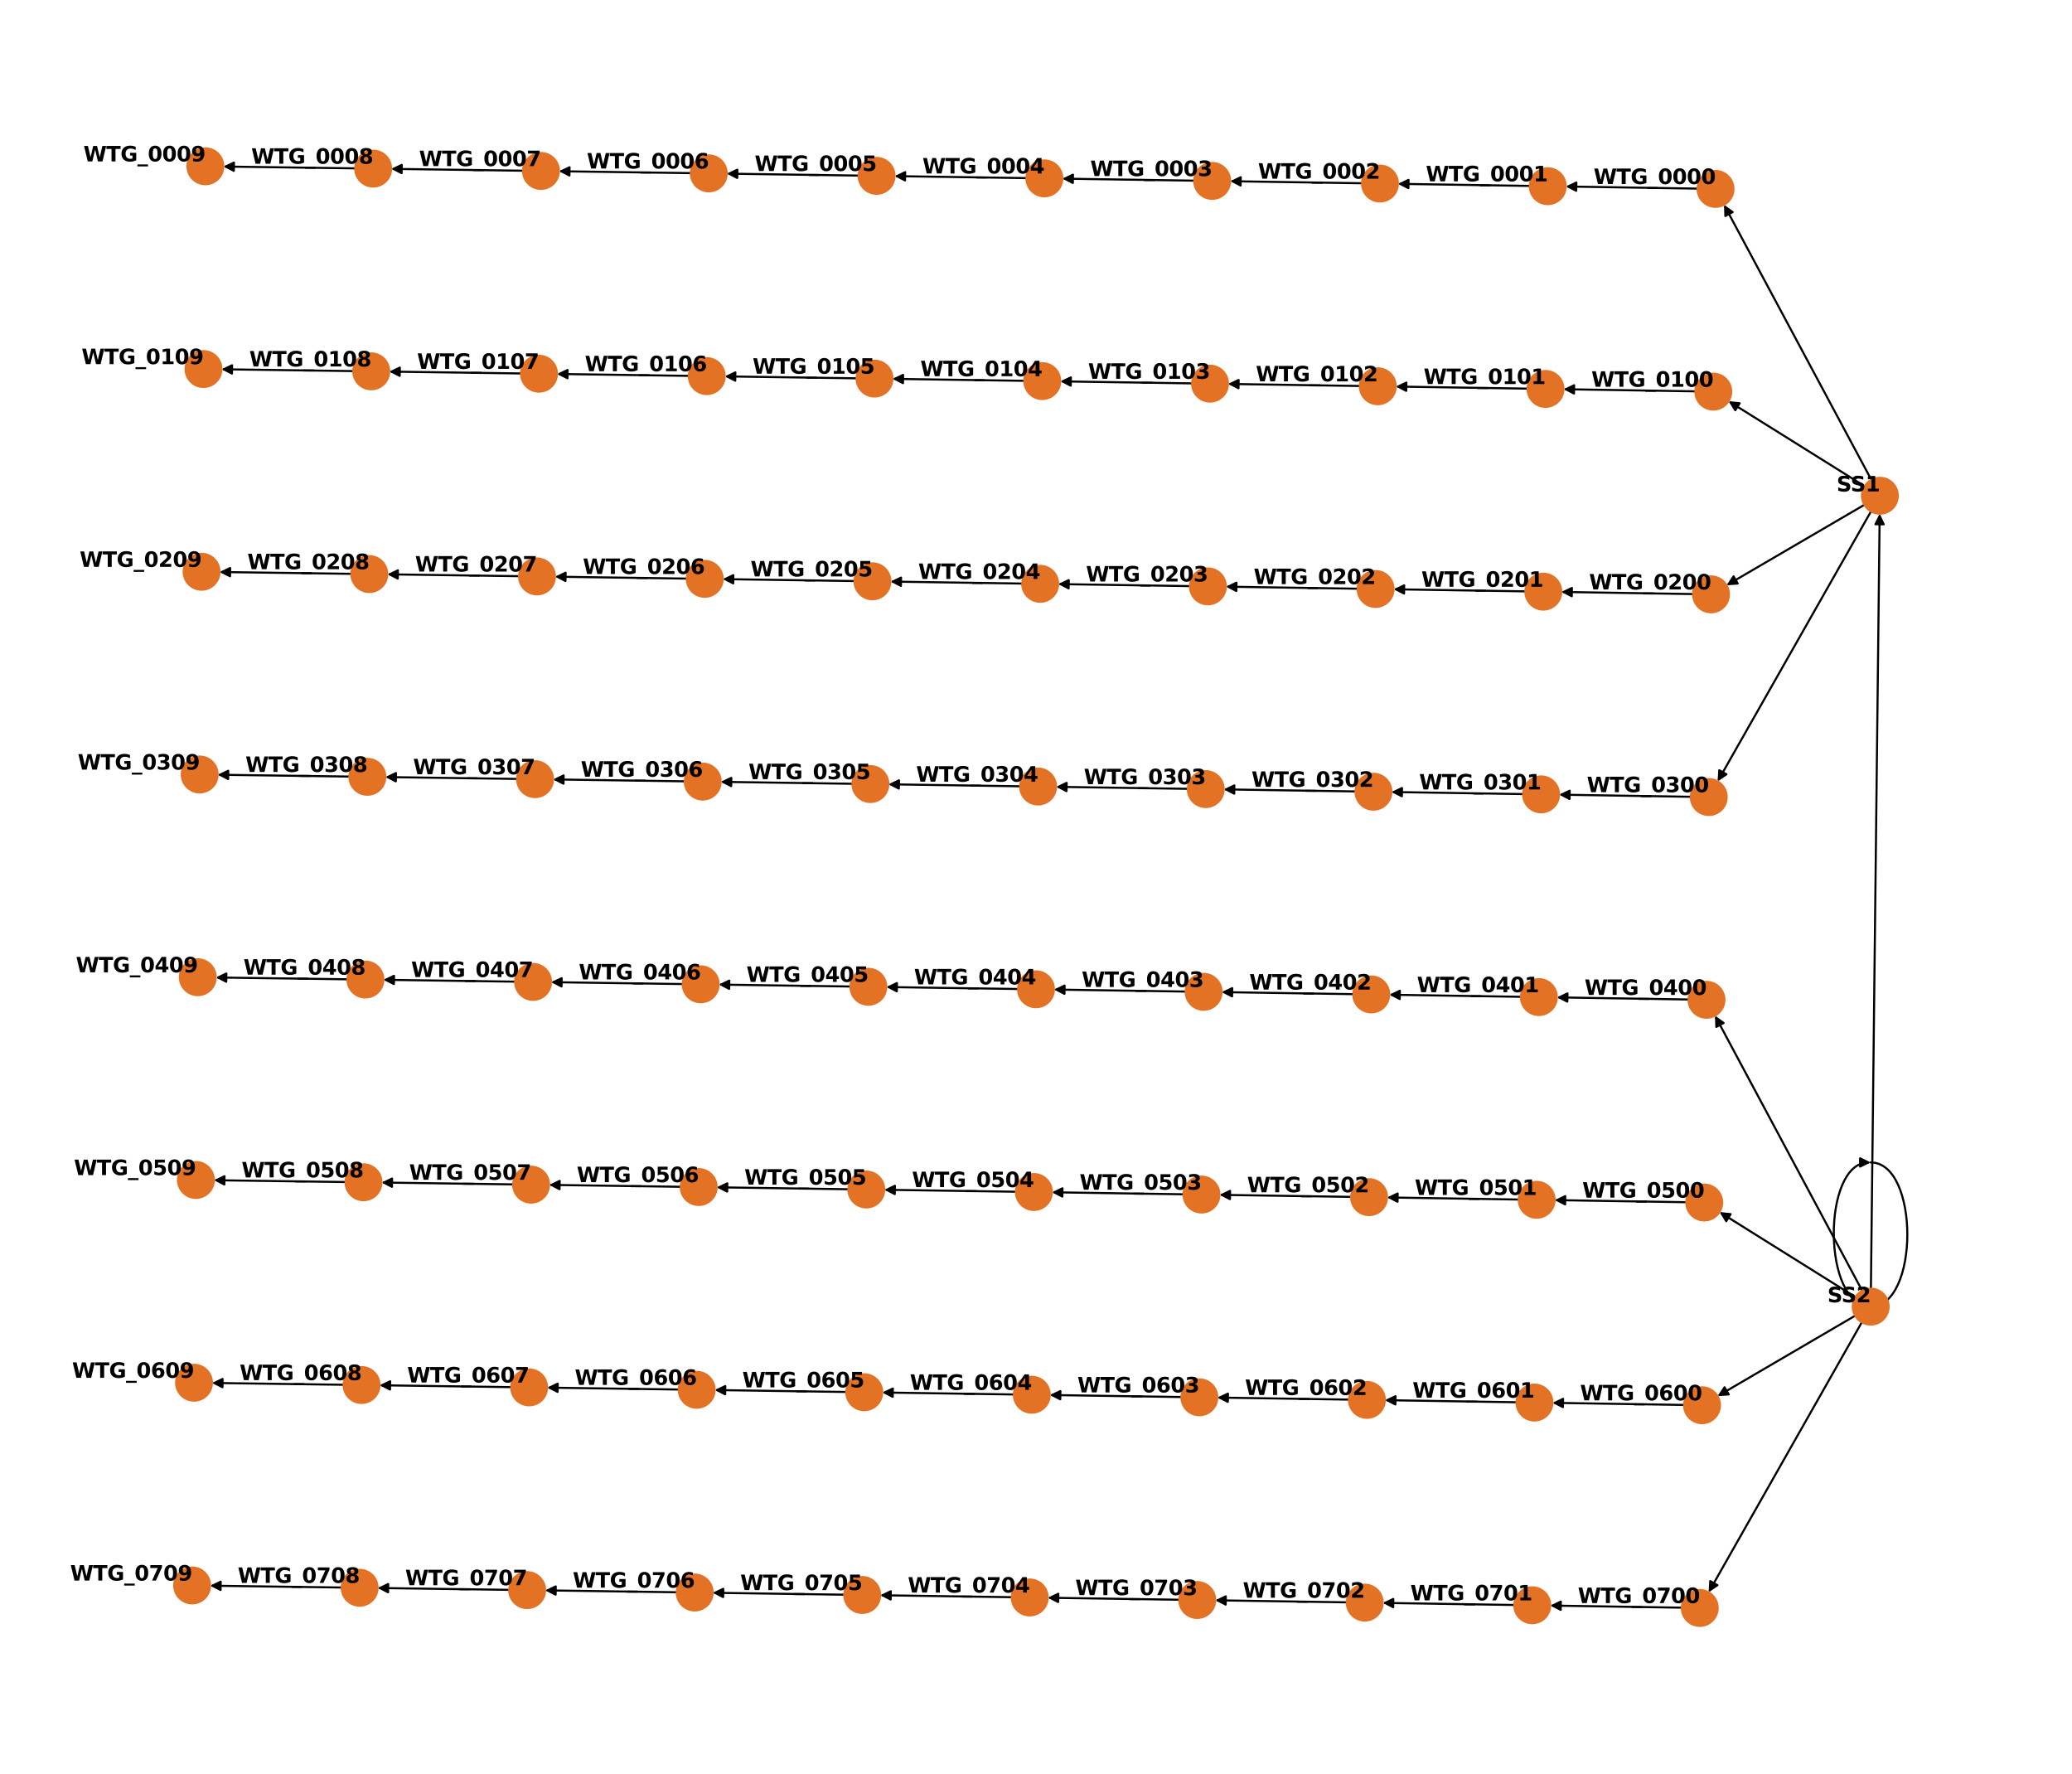 <?xml version="1.0" encoding="utf-8" standalone="no"?>
<!DOCTYPE svg PUBLIC "-//W3C//DTD SVG 1.1//EN"
  "http://www.w3.org/Graphics/SVG/1.1/DTD/svg11.dtd">
<svg xmlns:xlink="http://www.w3.org/1999/xlink" width="1000.8pt" height="856.8pt" viewBox="0 0 1000.8 856.8" xmlns="http://www.w3.org/2000/svg" version="1.1">
 <defs>
  <style type="text/css">*{stroke-linejoin: round; stroke-linecap: butt}</style>
 </defs>
 <g id="figure_1">
  <g id="patch_1">
   <path d="M 0 856.8 
L 1000.8 856.8 
L 1000.8 0 
L 0 0 
z
" style="fill: #ffffff"/>
  </g>
  <g id="axes_1">
   <g id="patch_2">
    <path d="M 819.966 91.086 
Q 788.106 90.572 757.365 90.076 
" clip-path="url(#p4e451c663e)" style="fill: none; stroke: #000000; stroke-linecap: round"/>
    <path d="M 761.332 92.14 
L 757.365 90.076 
L 761.396 88.14 
z
" clip-path="url(#p4e451c663e)" style="stroke: #000000; stroke-linecap: round"/>
   </g>
   <g id="patch_3">
    <path d="M 738.922 89.78 
Q 707.057 89.275 676.311 88.788 
" clip-path="url(#p4e451c663e)" style="fill: none; stroke: #000000; stroke-linecap: round"/>
    <path d="M 680.279 90.851 
L 676.311 88.788 
L 680.342 86.852 
z
" clip-path="url(#p4e451c663e)" style="stroke: #000000; stroke-linecap: round"/>
   </g>
   <g id="patch_4">
    <path d="M 657.877 88.498 
Q 626.012 88.003 595.265 87.524 
" clip-path="url(#p4e451c663e)" style="fill: none; stroke: #000000; stroke-linecap: round"/>
    <path d="M 599.233 89.586 
L 595.265 87.524 
L 599.296 85.587 
z
" clip-path="url(#p4e451c663e)" style="stroke: #000000; stroke-linecap: round"/>
   </g>
   <g id="patch_5">
    <path d="M 576.83 87.24 
Q 544.965 86.753 514.218 86.284 
" clip-path="url(#p4e451c663e)" style="fill: none; stroke: #000000; stroke-linecap: round"/>
    <path d="M 518.187 88.345 
L 514.218 86.284 
L 518.248 84.345 
z
" clip-path="url(#p4e451c663e)" style="stroke: #000000; stroke-linecap: round"/>
   </g>
   <g id="patch_6">
    <path d="M 495.783 86.005 
Q 463.918 85.528 433.17 85.067 
" clip-path="url(#p4e451c663e)" style="fill: none; stroke: #000000; stroke-linecap: round"/>
    <path d="M 437.14 87.127 
L 433.17 85.067 
L 437.2 83.127 
z
" clip-path="url(#p4e451c663e)" style="stroke: #000000; stroke-linecap: round"/>
   </g>
   <g id="patch_7">
    <path d="M 414.735 84.794 
Q 382.869 84.326 352.121 83.874 
" clip-path="url(#p4e451c663e)" style="fill: none; stroke: #000000; stroke-linecap: round"/>
    <path d="M 356.091 85.933 
L 352.121 83.874 
L 356.15 81.933 
z
" clip-path="url(#p4e451c663e)" style="stroke: #000000; stroke-linecap: round"/>
   </g>
   <g id="patch_8">
    <path d="M 333.686 83.606 
Q 301.82 83.147 271.071 82.704 
" clip-path="url(#p4e451c663e)" style="fill: none; stroke: #000000; stroke-linecap: round"/>
    <path d="M 275.042 84.762 
L 271.071 82.704 
L 275.1 80.762 
z
" clip-path="url(#p4e451c663e)" style="stroke: #000000; stroke-linecap: round"/>
   </g>
   <g id="patch_9">
    <path d="M 252.636 82.441 
Q 220.769 81.992 190.02 81.558 
" clip-path="url(#p4e451c663e)" style="fill: none; stroke: #000000; stroke-linecap: round"/>
    <path d="M 193.992 83.615 
L 190.02 81.558 
L 194.048 79.615 
z
" clip-path="url(#p4e451c663e)" style="stroke: #000000; stroke-linecap: round"/>
   </g>
   <g id="patch_10">
    <path d="M 171.585 81.301 
Q 139.718 80.861 108.969 80.436 
" clip-path="url(#p4e451c663e)" style="fill: none; stroke: #000000; stroke-linecap: round"/>
    <path d="M 112.941 82.491 
L 108.969 80.436 
L 112.996 78.491 
z
" clip-path="url(#p4e451c663e)" style="stroke: #000000; stroke-linecap: round"/>
   </g>
   <g id="patch_11">
    <path d="M 818.876 188.981 
Q 787.024 188.468 756.29 187.972 
" clip-path="url(#p4e451c663e)" style="fill: none; stroke: #000000; stroke-linecap: round"/>
    <path d="M 760.257 190.036 
L 756.29 187.972 
L 760.322 186.036 
z
" clip-path="url(#p4e451c663e)" style="stroke: #000000; stroke-linecap: round"/>
   </g>
   <g id="patch_12">
    <path d="M 737.851 187.677 
Q 705.999 187.172 675.264 186.685 
" clip-path="url(#p4e451c663e)" style="fill: none; stroke: #000000; stroke-linecap: round"/>
    <path d="M 679.232 188.748 
L 675.264 186.685 
L 679.296 184.749 
z
" clip-path="url(#p4e451c663e)" style="stroke: #000000; stroke-linecap: round"/>
   </g>
   <g id="patch_13">
    <path d="M 656.826 186.396 
Q 624.973 185.9 594.238 185.422 
" clip-path="url(#p4e451c663e)" style="fill: none; stroke: #000000; stroke-linecap: round"/>
    <path d="M 598.206 187.484 
L 594.238 185.422 
L 598.269 183.485 
z
" clip-path="url(#p4e451c663e)" style="stroke: #000000; stroke-linecap: round"/>
   </g>
   <g id="patch_14">
    <path d="M 575.799 185.138 
Q 543.946 184.652 513.21 184.183 
" clip-path="url(#p4e451c663e)" style="fill: none; stroke: #000000; stroke-linecap: round"/>
    <path d="M 517.18 186.244 
L 513.21 184.183 
L 517.241 182.244 
z
" clip-path="url(#p4e451c663e)" style="stroke: #000000; stroke-linecap: round"/>
   </g>
   <g id="patch_15">
    <path d="M 494.771 183.904 
Q 462.918 183.427 432.182 182.967 
" clip-path="url(#p4e451c663e)" style="fill: none; stroke: #000000; stroke-linecap: round"/>
    <path d="M 436.152 185.027 
L 432.182 182.967 
L 436.212 181.027 
z
" clip-path="url(#p4e451c663e)" style="stroke: #000000; stroke-linecap: round"/>
   </g>
   <g id="patch_16">
    <path d="M 413.742 182.693 
Q 381.889 182.226 351.153 181.775 
" clip-path="url(#p4e451c663e)" style="fill: none; stroke: #000000; stroke-linecap: round"/>
    <path d="M 355.123 183.833 
L 351.153 181.775 
L 355.182 179.833 
z
" clip-path="url(#p4e451c663e)" style="stroke: #000000; stroke-linecap: round"/>
   </g>
   <g id="patch_17">
    <path d="M 332.713 181.506 
Q 300.859 181.048 270.122 180.606 
" clip-path="url(#p4e451c663e)" style="fill: none; stroke: #000000; stroke-linecap: round"/>
    <path d="M 274.093 182.663 
L 270.122 180.606 
L 274.151 178.664 
z
" clip-path="url(#p4e451c663e)" style="stroke: #000000; stroke-linecap: round"/>
   </g>
   <g id="patch_18">
    <path d="M 251.682 180.343 
Q 219.828 179.894 189.091 179.461 
" clip-path="url(#p4e451c663e)" style="fill: none; stroke: #000000; stroke-linecap: round"/>
    <path d="M 193.062 181.517 
L 189.091 179.461 
L 193.119 177.517 
z
" clip-path="url(#p4e451c663e)" style="stroke: #000000; stroke-linecap: round"/>
   </g>
   <g id="patch_19">
    <path d="M 170.651 179.203 
Q 138.796 178.763 108.059 178.339 
" clip-path="url(#p4e451c663e)" style="fill: none; stroke: #000000; stroke-linecap: round"/>
    <path d="M 112.031 180.394 
L 108.059 178.339 
L 112.086 176.394 
z
" clip-path="url(#p4e451c663e)" style="stroke: #000000; stroke-linecap: round"/>
   </g>
   <g id="patch_20">
    <path d="M 817.787 286.877 
Q 785.943 286.364 755.216 285.868 
" clip-path="url(#p4e451c663e)" style="fill: none; stroke: #000000; stroke-linecap: round"/>
    <path d="M 759.183 287.932 
L 755.216 285.868 
L 759.248 283.933 
z
" clip-path="url(#p4e451c663e)" style="stroke: #000000; stroke-linecap: round"/>
   </g>
   <g id="patch_21">
    <path d="M 736.782 285.573 
Q 704.937 285.069 674.21 284.582 
" clip-path="url(#p4e451c663e)" style="fill: none; stroke: #000000; stroke-linecap: round"/>
    <path d="M 678.178 286.646 
L 674.21 284.582 
L 678.241 282.646 
z
" clip-path="url(#p4e451c663e)" style="stroke: #000000; stroke-linecap: round"/>
   </g>
   <g id="patch_22">
    <path d="M 655.775 284.293 
Q 623.93 283.798 593.203 283.32 
" clip-path="url(#p4e451c663e)" style="fill: none; stroke: #000000; stroke-linecap: round"/>
    <path d="M 597.172 285.382 
L 593.203 283.32 
L 597.234 281.383 
z
" clip-path="url(#p4e451c663e)" style="stroke: #000000; stroke-linecap: round"/>
   </g>
   <g id="patch_23">
    <path d="M 574.768 283.036 
Q 542.923 282.551 512.195 282.082 
" clip-path="url(#p4e451c663e)" style="fill: none; stroke: #000000; stroke-linecap: round"/>
    <path d="M 516.164 284.143 
L 512.195 282.082 
L 516.225 280.143 
z
" clip-path="url(#p4e451c663e)" style="stroke: #000000; stroke-linecap: round"/>
   </g>
   <g id="patch_24">
    <path d="M 493.76 281.803 
Q 461.914 281.327 431.186 280.867 
" clip-path="url(#p4e451c663e)" style="fill: none; stroke: #000000; stroke-linecap: round"/>
    <path d="M 435.156 282.926 
L 431.186 280.867 
L 435.216 278.927 
z
" clip-path="url(#p4e451c663e)" style="stroke: #000000; stroke-linecap: round"/>
   </g>
   <g id="patch_25">
    <path d="M 412.751 280.593 
Q 380.905 280.126 350.176 279.675 
" clip-path="url(#p4e451c663e)" style="fill: none; stroke: #000000; stroke-linecap: round"/>
    <path d="M 354.146 281.734 
L 350.176 279.675 
L 354.205 277.734 
z
" clip-path="url(#p4e451c663e)" style="stroke: #000000; stroke-linecap: round"/>
   </g>
   <g id="patch_26">
    <path d="M 331.741 279.407 
Q 299.894 278.949 269.165 278.507 
" clip-path="url(#p4e451c663e)" style="fill: none; stroke: #000000; stroke-linecap: round"/>
    <path d="M 273.136 280.565 
L 269.165 278.507 
L 273.194 276.565 
z
" clip-path="url(#p4e451c663e)" style="stroke: #000000; stroke-linecap: round"/>
   </g>
   <g id="patch_27">
    <path d="M 250.73 278.245 
Q 218.883 277.796 188.154 277.363 
" clip-path="url(#p4e451c663e)" style="fill: none; stroke: #000000; stroke-linecap: round"/>
    <path d="M 192.125 279.419 
L 188.154 277.363 
L 192.181 275.42 
z
" clip-path="url(#p4e451c663e)" style="stroke: #000000; stroke-linecap: round"/>
   </g>
   <g id="patch_28">
    <path d="M 169.718 277.106 
Q 137.87 276.666 107.141 276.242 
" clip-path="url(#p4e451c663e)" style="fill: none; stroke: #000000; stroke-linecap: round"/>
    <path d="M 111.113 278.297 
L 107.141 276.242 
L 111.168 274.297 
z
" clip-path="url(#p4e451c663e)" style="stroke: #000000; stroke-linecap: round"/>
   </g>
   <g id="patch_29">
    <path d="M 816.699 384.773 
Q 784.862 384.26 754.143 383.765 
" clip-path="url(#p4e451c663e)" style="fill: none; stroke: #000000; stroke-linecap: round"/>
    <path d="M 758.111 385.829 
L 754.143 383.765 
L 758.175 381.829 
z
" clip-path="url(#p4e451c663e)" style="stroke: #000000; stroke-linecap: round"/>
   </g>
   <g id="patch_30">
    <path d="M 735.713 383.47 
Q 703.876 382.966 673.157 382.48 
" clip-path="url(#p4e451c663e)" style="fill: none; stroke: #000000; stroke-linecap: round"/>
    <path d="M 677.125 384.543 
L 673.157 382.48 
L 677.188 380.544 
z
" clip-path="url(#p4e451c663e)" style="stroke: #000000; stroke-linecap: round"/>
   </g>
   <g id="patch_31">
    <path d="M 654.726 382.191 
Q 622.889 381.696 592.169 381.219 
" clip-path="url(#p4e451c663e)" style="fill: none; stroke: #000000; stroke-linecap: round"/>
    <path d="M 596.138 383.281 
L 592.169 381.219 
L 596.2 379.281 
z
" clip-path="url(#p4e451c663e)" style="stroke: #000000; stroke-linecap: round"/>
   </g>
   <g id="patch_32">
    <path d="M 573.739 380.935 
Q 541.901 380.45 511.181 379.981 
" clip-path="url(#p4e451c663e)" style="fill: none; stroke: #000000; stroke-linecap: round"/>
    <path d="M 515.15 382.042 
L 511.181 379.981 
L 515.211 378.042 
z
" clip-path="url(#p4e451c663e)" style="stroke: #000000; stroke-linecap: round"/>
   </g>
   <g id="patch_33">
    <path d="M 492.75 379.703 
Q 460.912 379.227 430.191 378.767 
" clip-path="url(#p4e451c663e)" style="fill: none; stroke: #000000; stroke-linecap: round"/>
    <path d="M 434.161 380.827 
L 430.191 378.767 
L 434.221 376.827 
z
" clip-path="url(#p4e451c663e)" style="stroke: #000000; stroke-linecap: round"/>
   </g>
   <g id="patch_34">
    <path d="M 411.76 378.494 
Q 379.921 378.027 349.201 377.576 
" clip-path="url(#p4e451c663e)" style="fill: none; stroke: #000000; stroke-linecap: round"/>
    <path d="M 353.171 379.635 
L 349.201 377.576 
L 353.23 375.635 
z
" clip-path="url(#p4e451c663e)" style="stroke: #000000; stroke-linecap: round"/>
   </g>
   <g id="patch_35">
    <path d="M 330.769 377.309 
Q 298.93 376.851 268.209 376.409 
" clip-path="url(#p4e451c663e)" style="fill: none; stroke: #000000; stroke-linecap: round"/>
    <path d="M 272.18 378.467 
L 268.209 376.409 
L 272.238 374.467 
z
" clip-path="url(#p4e451c663e)" style="stroke: #000000; stroke-linecap: round"/>
   </g>
   <g id="patch_36">
    <path d="M 249.778 376.147 
Q 217.938 375.698 187.217 375.266 
" clip-path="url(#p4e451c663e)" style="fill: none; stroke: #000000; stroke-linecap: round"/>
    <path d="M 191.188 377.322 
L 187.217 375.266 
L 191.245 373.322 
z
" clip-path="url(#p4e451c663e)" style="stroke: #000000; stroke-linecap: round"/>
   </g>
   <g id="patch_37">
    <path d="M 168.785 375.009 
Q 136.946 374.569 106.224 374.146 
" clip-path="url(#p4e451c663e)" style="fill: none; stroke: #000000; stroke-linecap: round"/>
    <path d="M 110.196 376.201 
L 106.224 374.146 
L 110.251 372.201 
z
" clip-path="url(#p4e451c663e)" style="stroke: #000000; stroke-linecap: round"/>
   </g>
   <g id="patch_38">
    <path d="M 815.602 482.669 
Q 783.782 482.156 753.079 481.662 
" clip-path="url(#p4e451c663e)" style="fill: none; stroke: #000000; stroke-linecap: round"/>
    <path d="M 757.047 483.726 
L 753.079 481.662 
L 757.111 479.727 
z
" clip-path="url(#p4e451c663e)" style="stroke: #000000; stroke-linecap: round"/>
   </g>
   <g id="patch_39">
    <path d="M 734.636 481.367 
Q 702.815 480.864 672.112 480.378 
" clip-path="url(#p4e451c663e)" style="fill: none; stroke: #000000; stroke-linecap: round"/>
    <path d="M 676.08 482.441 
L 672.112 480.378 
L 676.143 478.442 
z
" clip-path="url(#p4e451c663e)" style="stroke: #000000; stroke-linecap: round"/>
   </g>
   <g id="patch_40">
    <path d="M 653.668 480.089 
Q 621.847 479.595 591.144 479.118 
" clip-path="url(#p4e451c663e)" style="fill: none; stroke: #000000; stroke-linecap: round"/>
    <path d="M 595.113 481.18 
L 591.144 479.118 
L 595.175 477.18 
z
" clip-path="url(#p4e451c663e)" style="stroke: #000000; stroke-linecap: round"/>
   </g>
   <g id="patch_41">
    <path d="M 572.7 478.834 
Q 540.879 478.349 510.175 477.881 
" clip-path="url(#p4e451c663e)" style="fill: none; stroke: #000000; stroke-linecap: round"/>
    <path d="M 514.144 479.942 
L 510.175 477.881 
L 514.205 475.942 
z
" clip-path="url(#p4e451c663e)" style="stroke: #000000; stroke-linecap: round"/>
   </g>
   <g id="patch_42">
    <path d="M 491.731 477.602 
Q 459.909 477.127 429.205 476.668 
" clip-path="url(#p4e451c663e)" style="fill: none; stroke: #000000; stroke-linecap: round"/>
    <path d="M 433.175 478.727 
L 429.205 476.668 
L 433.234 474.728 
z
" clip-path="url(#p4e451c663e)" style="stroke: #000000; stroke-linecap: round"/>
   </g>
   <g id="patch_43">
    <path d="M 410.76 476.395 
Q 378.938 475.928 348.234 475.478 
" clip-path="url(#p4e451c663e)" style="fill: none; stroke: #000000; stroke-linecap: round"/>
    <path d="M 352.204 477.536 
L 348.234 475.478 
L 352.263 473.537 
z
" clip-path="url(#p4e451c663e)" style="stroke: #000000; stroke-linecap: round"/>
   </g>
   <g id="patch_44">
    <path d="M 329.789 475.21 
Q 297.967 474.753 267.262 474.312 
" clip-path="url(#p4e451c663e)" style="fill: none; stroke: #000000; stroke-linecap: round"/>
    <path d="M 271.233 476.369 
L 267.262 474.312 
L 271.29 472.369 
z
" clip-path="url(#p4e451c663e)" style="stroke: #000000; stroke-linecap: round"/>
   </g>
   <g id="patch_45">
    <path d="M 248.817 474.049 
Q 216.994 473.601 186.289 473.169 
" clip-path="url(#p4e451c663e)" style="fill: none; stroke: #000000; stroke-linecap: round"/>
    <path d="M 190.261 475.225 
L 186.289 473.169 
L 190.317 471.225 
z
" clip-path="url(#p4e451c663e)" style="stroke: #000000; stroke-linecap: round"/>
   </g>
   <g id="patch_46">
    <path d="M 167.844 472.912 
Q 136.021 472.473 105.315 472.05 
" clip-path="url(#p4e451c663e)" style="fill: none; stroke: #000000; stroke-linecap: round"/>
    <path d="M 109.287 474.105 
L 105.315 472.05 
L 109.342 470.105 
z
" clip-path="url(#p4e451c663e)" style="stroke: #000000; stroke-linecap: round"/>
   </g>
   <g id="patch_47">
    <path d="M 814.516 580.566 
Q 782.703 580.053 752.009 579.559 
" clip-path="url(#p4e451c663e)" style="fill: none; stroke: #000000; stroke-linecap: round"/>
    <path d="M 755.976 581.623 
L 752.009 579.559 
L 756.04 577.624 
z
" clip-path="url(#p4e451c663e)" style="stroke: #000000; stroke-linecap: round"/>
   </g>
   <g id="patch_48">
    <path d="M 733.569 579.265 
Q 701.756 578.762 671.061 578.276 
" clip-path="url(#p4e451c663e)" style="fill: none; stroke: #000000; stroke-linecap: round"/>
    <path d="M 675.029 580.339 
L 671.061 578.276 
L 675.092 576.34 
z
" clip-path="url(#p4e451c663e)" style="stroke: #000000; stroke-linecap: round"/>
   </g>
   <g id="patch_49">
    <path d="M 652.621 577.987 
Q 620.808 577.493 590.112 577.017 
" clip-path="url(#p4e451c663e)" style="fill: none; stroke: #000000; stroke-linecap: round"/>
    <path d="M 594.081 579.079 
L 590.112 577.017 
L 594.143 575.079 
z
" clip-path="url(#p4e451c663e)" style="stroke: #000000; stroke-linecap: round"/>
   </g>
   <g id="patch_50">
    <path d="M 571.672 576.733 
Q 539.859 576.249 509.163 575.781 
" clip-path="url(#p4e451c663e)" style="fill: none; stroke: #000000; stroke-linecap: round"/>
    <path d="M 513.132 577.842 
L 509.163 575.781 
L 513.193 573.842 
z
" clip-path="url(#p4e451c663e)" style="stroke: #000000; stroke-linecap: round"/>
   </g>
   <g id="patch_51">
    <path d="M 490.722 575.503 
Q 458.908 575.027 428.212 574.569 
" clip-path="url(#p4e451c663e)" style="fill: none; stroke: #000000; stroke-linecap: round"/>
    <path d="M 432.182 576.628 
L 428.212 574.569 
L 432.241 572.629 
z
" clip-path="url(#p4e451c663e)" style="stroke: #000000; stroke-linecap: round"/>
   </g>
   <g id="patch_52">
    <path d="M 409.772 574.296 
Q 377.957 573.83 347.26 573.38 
" clip-path="url(#p4e451c663e)" style="fill: none; stroke: #000000; stroke-linecap: round"/>
    <path d="M 351.231 575.438 
L 347.26 573.38 
L 351.289 571.439 
z
" clip-path="url(#p4e451c663e)" style="stroke: #000000; stroke-linecap: round"/>
   </g>
   <g id="patch_53">
    <path d="M 328.82 573.112 
Q 297.005 572.655 266.308 572.214 
" clip-path="url(#p4e451c663e)" style="fill: none; stroke: #000000; stroke-linecap: round"/>
    <path d="M 270.279 574.272 
L 266.308 572.214 
L 270.336 570.272 
z
" clip-path="url(#p4e451c663e)" style="stroke: #000000; stroke-linecap: round"/>
   </g>
   <g id="patch_54">
    <path d="M 247.867 571.952 
Q 216.052 571.504 185.354 571.072 
" clip-path="url(#p4e451c663e)" style="fill: none; stroke: #000000; stroke-linecap: round"/>
    <path d="M 189.326 573.128 
L 185.354 571.072 
L 189.382 569.129 
z
" clip-path="url(#p4e451c663e)" style="stroke: #000000; stroke-linecap: round"/>
   </g>
   <g id="patch_55">
    <path d="M 166.913 570.815 
Q 135.098 570.377 104.4 569.954 
" clip-path="url(#p4e451c663e)" style="fill: none; stroke: #000000; stroke-linecap: round"/>
    <path d="M 108.372 572.009 
L 104.4 569.954 
L 108.427 568.009 
z
" clip-path="url(#p4e451c663e)" style="stroke: #000000; stroke-linecap: round"/>
   </g>
   <g id="patch_56">
    <path d="M 813.431 678.463 
Q 781.626 677.951 750.939 677.457 
" clip-path="url(#p4e451c663e)" style="fill: none; stroke: #000000; stroke-linecap: round"/>
    <path d="M 754.906 679.521 
L 750.939 677.457 
L 754.971 675.521 
z
" clip-path="url(#p4e451c663e)" style="stroke: #000000; stroke-linecap: round"/>
   </g>
   <g id="patch_57">
    <path d="M 732.504 677.163 
Q 700.698 676.66 670.011 676.175 
" clip-path="url(#p4e451c663e)" style="fill: none; stroke: #000000; stroke-linecap: round"/>
    <path d="M 673.979 678.238 
L 670.011 676.175 
L 674.042 674.238 
z
" clip-path="url(#p4e451c663e)" style="stroke: #000000; stroke-linecap: round"/>
   </g>
   <g id="patch_58">
    <path d="M 651.575 675.886 
Q 619.769 675.393 589.081 674.916 
" clip-path="url(#p4e451c663e)" style="fill: none; stroke: #000000; stroke-linecap: round"/>
    <path d="M 593.05 676.978 
L 589.081 674.916 
L 593.112 672.979 
z
" clip-path="url(#p4e451c663e)" style="stroke: #000000; stroke-linecap: round"/>
   </g>
   <g id="patch_59">
    <path d="M 570.646 674.633 
Q 538.839 674.149 508.151 673.681 
" clip-path="url(#p4e451c663e)" style="fill: none; stroke: #000000; stroke-linecap: round"/>
    <path d="M 512.12 675.742 
L 508.151 673.681 
L 512.181 671.743 
z
" clip-path="url(#p4e451c663e)" style="stroke: #000000; stroke-linecap: round"/>
   </g>
   <g id="patch_60">
    <path d="M 489.715 673.403 
Q 457.909 672.928 427.22 672.47 
" clip-path="url(#p4e451c663e)" style="fill: none; stroke: #000000; stroke-linecap: round"/>
    <path d="M 431.19 674.529 
L 427.22 672.47 
L 431.249 670.53 
z
" clip-path="url(#p4e451c663e)" style="stroke: #000000; stroke-linecap: round"/>
   </g>
   <g id="patch_61">
    <path d="M 408.784 672.197 
Q 376.977 671.731 346.288 671.282 
" clip-path="url(#p4e451c663e)" style="fill: none; stroke: #000000; stroke-linecap: round"/>
    <path d="M 350.258 673.34 
L 346.288 671.282 
L 350.317 669.341 
z
" clip-path="url(#p4e451c663e)" style="stroke: #000000; stroke-linecap: round"/>
   </g>
   <g id="patch_62">
    <path d="M 327.851 671.014 
Q 296.044 670.558 265.355 670.117 
" clip-path="url(#p4e451c663e)" style="fill: none; stroke: #000000; stroke-linecap: round"/>
    <path d="M 269.325 672.174 
L 265.355 670.117 
L 269.383 668.175 
z
" clip-path="url(#p4e451c663e)" style="stroke: #000000; stroke-linecap: round"/>
   </g>
   <g id="patch_63">
    <path d="M 246.918 669.855 
Q 215.11 669.408 184.421 668.976 
" clip-path="url(#p4e451c663e)" style="fill: none; stroke: #000000; stroke-linecap: round"/>
    <path d="M 188.392 671.032 
L 184.421 668.976 
L 188.448 667.033 
z
" clip-path="url(#p4e451c663e)" style="stroke: #000000; stroke-linecap: round"/>
   </g>
   <g id="patch_64">
    <path d="M 165.984 668.719 
Q 134.176 668.281 103.486 667.858 
" clip-path="url(#p4e451c663e)" style="fill: none; stroke: #000000; stroke-linecap: round"/>
    <path d="M 107.458 669.913 
L 103.486 667.858 
L 107.513 665.914 
z
" clip-path="url(#p4e451c663e)" style="stroke: #000000; stroke-linecap: round"/>
   </g>
   <g id="patch_65">
    <path d="M 812.347 776.36 
Q 780.55 775.848 749.87 775.355 
" clip-path="url(#p4e451c663e)" style="fill: none; stroke: #000000; stroke-linecap: round"/>
    <path d="M 753.838 777.419 
L 749.87 775.355 
L 753.902 773.419 
z
" clip-path="url(#p4e451c663e)" style="stroke: #000000; stroke-linecap: round"/>
   </g>
   <g id="patch_66">
    <path d="M 731.439 775.061 
Q 699.641 774.558 668.962 774.074 
" clip-path="url(#p4e451c663e)" style="fill: none; stroke: #000000; stroke-linecap: round"/>
    <path d="M 672.929 776.137 
L 668.962 774.074 
L 672.993 772.137 
z
" clip-path="url(#p4e451c663e)" style="stroke: #000000; stroke-linecap: round"/>
   </g>
   <g id="patch_67">
    <path d="M 650.53 773.785 
Q 618.732 773.292 588.052 772.816 
" clip-path="url(#p4e451c663e)" style="fill: none; stroke: #000000; stroke-linecap: round"/>
    <path d="M 592.02 774.878 
L 588.052 772.816 
L 592.082 770.879 
z
" clip-path="url(#p4e451c663e)" style="stroke: #000000; stroke-linecap: round"/>
   </g>
   <g id="patch_68">
    <path d="M 569.62 772.533 
Q 537.821 772.049 507.141 771.582 
" clip-path="url(#p4e451c663e)" style="fill: none; stroke: #000000; stroke-linecap: round"/>
    <path d="M 511.11 773.643 
L 507.141 771.582 
L 511.171 769.643 
z
" clip-path="url(#p4e451c663e)" style="stroke: #000000; stroke-linecap: round"/>
   </g>
   <g id="patch_69">
    <path d="M 488.709 771.304 
Q 456.91 770.829 426.229 770.371 
" clip-path="url(#p4e451c663e)" style="fill: none; stroke: #000000; stroke-linecap: round"/>
    <path d="M 430.199 772.431 
L 426.229 770.371 
L 430.258 768.431 
z
" clip-path="url(#p4e451c663e)" style="stroke: #000000; stroke-linecap: round"/>
   </g>
   <g id="patch_70">
    <path d="M 407.797 770.099 
Q 375.997 769.633 345.316 769.184 
" clip-path="url(#p4e451c663e)" style="fill: none; stroke: #000000; stroke-linecap: round"/>
    <path d="M 349.286 771.243 
L 345.316 769.184 
L 349.345 767.243 
z
" clip-path="url(#p4e451c663e)" style="stroke: #000000; stroke-linecap: round"/>
   </g>
   <g id="patch_71">
    <path d="M 326.884 768.917 
Q 295.084 768.461 264.402 768.02 
" clip-path="url(#p4e451c663e)" style="fill: none; stroke: #000000; stroke-linecap: round"/>
    <path d="M 268.373 770.078 
L 264.402 768.02 
L 268.431 766.078 
z
" clip-path="url(#p4e451c663e)" style="stroke: #000000; stroke-linecap: round"/>
   </g>
   <g id="patch_72">
    <path d="M 245.97 767.759 
Q 214.17 767.311 183.488 766.88 
" clip-path="url(#p4e451c663e)" style="fill: none; stroke: #000000; stroke-linecap: round"/>
    <path d="M 187.459 768.936 
L 183.488 766.88 
L 187.515 764.937 
z
" clip-path="url(#p4e451c663e)" style="stroke: #000000; stroke-linecap: round"/>
   </g>
   <g id="patch_73">
    <path d="M 165.055 766.624 
Q 133.254 766.186 102.572 765.763 
" clip-path="url(#p4e451c663e)" style="fill: none; stroke: #000000; stroke-linecap: round"/>
    <path d="M 106.544 767.818 
L 102.572 765.763 
L 106.599 763.819 
z
" clip-path="url(#p4e451c663e)" style="stroke: #000000; stroke-linecap: round"/>
   </g>
   <g id="patch_74">
    <path d="M 903.913 231.764 
Q 868.314 165.31 833.243 99.841 
" clip-path="url(#p4e451c663e)" style="fill: none; stroke: #000000; stroke-linecap: round"/>
    <path d="M 833.369 104.312 
L 833.243 99.841 
L 836.895 102.423 
z
" clip-path="url(#p4e451c663e)" style="stroke: #000000; stroke-linecap: round"/>
   </g>
   <g id="patch_75">
    <path d="M 900.658 234.81 
Q 867.769 214.26 835.827 194.302 
" clip-path="url(#p4e451c663e)" style="fill: none; stroke: #000000; stroke-linecap: round"/>
    <path d="M 838.16 198.118 
L 835.827 194.302 
L 840.279 194.726 
z
" clip-path="url(#p4e451c663e)" style="stroke: #000000; stroke-linecap: round"/>
   </g>
   <g id="patch_76">
    <path d="M 900.524 243.766 
Q 867.224 263.207 834.89 282.085 
" clip-path="url(#p4e451c663e)" style="fill: none; stroke: #000000; stroke-linecap: round"/>
    <path d="M 839.353 281.796 
L 834.89 282.085 
L 837.336 278.341 
z
" clip-path="url(#p4e451c663e)" style="stroke: #000000; stroke-linecap: round"/>
   </g>
   <g id="patch_77">
    <path d="M 903.727 246.928 
Q 866.68 312.154 830.185 376.407 
" clip-path="url(#p4e451c663e)" style="fill: none; stroke: #000000; stroke-linecap: round"/>
    <path d="M 833.9 373.917 
L 830.185 376.407 
L 830.421 371.941 
z
" clip-path="url(#p4e451c663e)" style="stroke: #000000; stroke-linecap: round"/>
   </g>
   <g id="patch_78">
    <path d="M 899.483 623.345 
Q 863.918 556.896 828.881 491.433 
" clip-path="url(#p4e451c663e)" style="fill: none; stroke: #000000; stroke-linecap: round"/>
    <path d="M 829.005 495.903 
L 828.881 491.433 
L 832.532 494.016 
z
" clip-path="url(#p4e451c663e)" style="stroke: #000000; stroke-linecap: round"/>
   </g>
   <g id="patch_79">
    <path d="M 896.226 626.388 
Q 863.372 605.842 831.466 585.889 
" clip-path="url(#p4e451c663e)" style="fill: none; stroke: #000000; stroke-linecap: round"/>
    <path d="M 833.797 589.705 
L 831.466 585.889 
L 835.918 586.314 
z
" clip-path="url(#p4e451c663e)" style="stroke: #000000; stroke-linecap: round"/>
   </g>
   <g id="patch_80">
    <path d="M 896.092 635.35 
Q 862.83 654.791 830.533 673.668 
" clip-path="url(#p4e451c663e)" style="fill: none; stroke: #000000; stroke-linecap: round"/>
    <path d="M 834.995 673.376 
L 830.533 673.668 
L 832.977 669.922 
z
" clip-path="url(#p4e451c663e)" style="stroke: #000000; stroke-linecap: round"/>
   </g>
   <g id="patch_81">
    <path d="M 899.295 638.514 
Q 862.287 703.74 825.83 767.993 
" clip-path="url(#p4e451c663e)" style="fill: none; stroke: #000000; stroke-linecap: round"/>
    <path d="M 829.544 765.501 
L 825.83 767.993 
L 826.065 763.527 
z
" clip-path="url(#p4e451c663e)" style="stroke: #000000; stroke-linecap: round"/>
   </g>
   <g id="patch_82">
    <path d="M 903.667 622.319 
Q 905.786 435.19 907.893 249.179 
" clip-path="url(#p4e451c663e)" style="fill: none; stroke: #000000; stroke-linecap: round"/>
    <path d="M 905.847 253.156 
L 907.893 249.179 
L 909.847 253.202 
z
" clip-path="url(#p4e451c663e)" style="stroke: #000000; stroke-linecap: round"/>
   </g>
   <g id="patch_83">
    <path d="M 903.569 561.36 
C 927.154 561.36 927.154 630.98 903.569 630.98 
C 879.984 630.98 879.984 561.36 902.451 561.36 
" clip-path="url(#p4e451c663e)" style="fill: none; stroke: #000000; stroke-linecap: round"/>
    <path d="M 898.451 559.36 
L 902.451 561.36 
L 898.451 563.36 
z
" clip-path="url(#p4e451c663e)" style="stroke: #000000; stroke-linecap: round"/>
   </g>
   <g id="PathCollection_1">
    <defs>
     <path id="md796ac9913" d="M 0 8.66 
C 2.297 8.66 4.5 7.748 6.124 6.124 
C 7.748 4.5 8.66 2.297 8.66 0 
C 8.66 -2.297 7.748 -4.5 6.124 -6.124 
C 4.5 -7.748 2.297 -8.66 0 -8.66 
C -2.297 -8.66 -4.5 -7.748 -6.124 -6.124 
C -7.748 -4.5 -8.66 -2.297 -8.66 0 
C -8.66 2.297 -7.748 4.5 -6.124 6.124 
C -4.5 7.748 -2.297 8.66 0 8.66 
z
" style="stroke: #e37225"/>
    </defs>
    <g clip-path="url(#p4e451c663e)">
     <use xlink:href="#md796ac9913" x="828.627" y="91.226" style="fill: #e37225; stroke: #e37225"/>
     <use xlink:href="#md796ac9913" x="747.583" y="89.918" style="fill: #e37225; stroke: #e37225"/>
     <use xlink:href="#md796ac9913" x="666.538" y="88.633" style="fill: #e37225; stroke: #e37225"/>
     <use xlink:href="#md796ac9913" x="585.492" y="87.372" style="fill: #e37225; stroke: #e37225"/>
     <use xlink:href="#md796ac9913" x="504.445" y="86.135" style="fill: #e37225; stroke: #e37225"/>
     <use xlink:href="#md796ac9913" x="423.397" y="84.921" style="fill: #e37225; stroke: #e37225"/>
     <use xlink:href="#md796ac9913" x="342.348" y="83.73" style="fill: #e37225; stroke: #e37225"/>
     <use xlink:href="#md796ac9913" x="261.298" y="82.564" style="fill: #e37225; stroke: #e37225"/>
     <use xlink:href="#md796ac9913" x="180.247" y="81.42" style="fill: #e37225; stroke: #e37225"/>
     <use xlink:href="#md796ac9913" x="99.195" y="80.301" style="fill: #e37225; stroke: #e37225"/>
     <use xlink:href="#md796ac9913" x="827.535" y="189.121" style="fill: #e37225; stroke: #e37225"/>
     <use xlink:href="#md796ac9913" x="746.511" y="187.814" style="fill: #e37225; stroke: #e37225"/>
     <use xlink:href="#md796ac9913" x="665.485" y="186.53" style="fill: #e37225; stroke: #e37225"/>
     <use xlink:href="#md796ac9913" x="584.458" y="185.27" style="fill: #e37225; stroke: #e37225"/>
     <use xlink:href="#md796ac9913" x="503.431" y="184.034" style="fill: #e37225; stroke: #e37225"/>
     <use xlink:href="#md796ac9913" x="422.402" y="182.82" style="fill: #e37225; stroke: #e37225"/>
     <use xlink:href="#md796ac9913" x="341.373" y="181.631" style="fill: #e37225; stroke: #e37225"/>
     <use xlink:href="#md796ac9913" x="260.342" y="180.465" style="fill: #e37225; stroke: #e37225"/>
     <use xlink:href="#md796ac9913" x="179.311" y="179.323" style="fill: #e37225; stroke: #e37225"/>
     <use xlink:href="#md796ac9913" x="98.279" y="178.204" style="fill: #e37225; stroke: #e37225"/>
     <use xlink:href="#md796ac9913" x="826.444" y="287.017" style="fill: #e37225; stroke: #e37225"/>
     <use xlink:href="#md796ac9913" x="745.439" y="285.71" style="fill: #e37225; stroke: #e37225"/>
     <use xlink:href="#md796ac9913" x="664.433" y="284.428" style="fill: #e37225; stroke: #e37225"/>
     <use xlink:href="#md796ac9913" x="583.426" y="283.168" style="fill: #e37225; stroke: #e37225"/>
     <use xlink:href="#md796ac9913" x="502.418" y="281.933" style="fill: #e37225; stroke: #e37225"/>
     <use xlink:href="#md796ac9913" x="421.409" y="280.721" style="fill: #e37225; stroke: #e37225"/>
     <use xlink:href="#md796ac9913" x="340.398" y="279.532" style="fill: #e37225; stroke: #e37225"/>
     <use xlink:href="#md796ac9913" x="259.388" y="278.367" style="fill: #e37225; stroke: #e37225"/>
     <use xlink:href="#md796ac9913" x="178.376" y="277.225" style="fill: #e37225; stroke: #e37225"/>
     <use xlink:href="#md796ac9913" x="97.363" y="276.107" style="fill: #e37225; stroke: #e37225"/>
     <use xlink:href="#md796ac9913" x="825.354" y="384.912" style="fill: #e37225; stroke: #e37225"/>
     <use xlink:href="#md796ac9913" x="744.368" y="383.607" style="fill: #e37225; stroke: #e37225"/>
     <use xlink:href="#md796ac9913" x="663.382" y="382.325" style="fill: #e37225; stroke: #e37225"/>
     <use xlink:href="#md796ac9913" x="582.394" y="381.067" style="fill: #e37225; stroke: #e37225"/>
     <use xlink:href="#md796ac9913" x="501.405" y="379.832" style="fill: #e37225; stroke: #e37225"/>
     <use xlink:href="#md796ac9913" x="420.416" y="378.621" style="fill: #e37225; stroke: #e37225"/>
     <use xlink:href="#md796ac9913" x="339.425" y="377.433" style="fill: #e37225; stroke: #e37225"/>
     <use xlink:href="#md796ac9913" x="258.434" y="376.269" style="fill: #e37225; stroke: #e37225"/>
     <use xlink:href="#md796ac9913" x="177.441" y="375.128" style="fill: #e37225; stroke: #e37225"/>
     <use xlink:href="#md796ac9913" x="96.448" y="374.011" style="fill: #e37225; stroke: #e37225"/>
     <use xlink:href="#md796ac9913" x="824.265" y="482.809" style="fill: #e37225; stroke: #e37225"/>
     <use xlink:href="#md796ac9913" x="743.299" y="481.504" style="fill: #e37225; stroke: #e37225"/>
     <use xlink:href="#md796ac9913" x="662.331" y="480.223" style="fill: #e37225; stroke: #e37225"/>
     <use xlink:href="#md796ac9913" x="581.363" y="478.966" style="fill: #e37225; stroke: #e37225"/>
     <use xlink:href="#md796ac9913" x="500.394" y="477.732" style="fill: #e37225; stroke: #e37225"/>
     <use xlink:href="#md796ac9913" x="419.424" y="476.522" style="fill: #e37225; stroke: #e37225"/>
     <use xlink:href="#md796ac9913" x="338.453" y="475.335" style="fill: #e37225; stroke: #e37225"/>
     <use xlink:href="#md796ac9913" x="257.481" y="474.171" style="fill: #e37225; stroke: #e37225"/>
     <use xlink:href="#md796ac9913" x="176.508" y="473.031" style="fill: #e37225; stroke: #e37225"/>
     <use xlink:href="#md796ac9913" x="95.534" y="471.915" style="fill: #e37225; stroke: #e37225"/>
     <use xlink:href="#md796ac9913" x="823.177" y="580.705" style="fill: #e37225; stroke: #e37225"/>
     <use xlink:href="#md796ac9913" x="742.23" y="579.402" style="fill: #e37225; stroke: #e37225"/>
     <use xlink:href="#md796ac9913" x="661.282" y="578.122" style="fill: #e37225; stroke: #e37225"/>
     <use xlink:href="#md796ac9913" x="580.333" y="576.865" style="fill: #e37225; stroke: #e37225"/>
     <use xlink:href="#md796ac9913" x="499.384" y="575.632" style="fill: #e37225; stroke: #e37225"/>
     <use xlink:href="#md796ac9913" x="418.433" y="574.423" style="fill: #e37225; stroke: #e37225"/>
     <use xlink:href="#md796ac9913" x="337.481" y="573.236" style="fill: #e37225; stroke: #e37225"/>
     <use xlink:href="#md796ac9913" x="256.529" y="572.074" style="fill: #e37225; stroke: #e37225"/>
     <use xlink:href="#md796ac9913" x="175.575" y="570.935" style="fill: #e37225; stroke: #e37225"/>
     <use xlink:href="#md796ac9913" x="94.621" y="569.819" style="fill: #e37225; stroke: #e37225"/>
     <use xlink:href="#md796ac9913" x="822.09" y="678.602" style="fill: #e37225; stroke: #e37225"/>
     <use xlink:href="#md796ac9913" x="741.163" y="677.299" style="fill: #e37225; stroke: #e37225"/>
     <use xlink:href="#md796ac9913" x="660.234" y="676.02" style="fill: #e37225; stroke: #e37225"/>
     <use xlink:href="#md796ac9913" x="579.305" y="674.765" style="fill: #e37225; stroke: #e37225"/>
     <use xlink:href="#md796ac9913" x="498.374" y="673.533" style="fill: #e37225; stroke: #e37225"/>
     <use xlink:href="#md796ac9913" x="417.443" y="672.324" style="fill: #e37225; stroke: #e37225"/>
     <use xlink:href="#md796ac9913" x="336.511" y="671.139" style="fill: #e37225; stroke: #e37225"/>
     <use xlink:href="#md796ac9913" x="255.577" y="669.977" style="fill: #e37225; stroke: #e37225"/>
     <use xlink:href="#md796ac9913" x="174.643" y="668.839" style="fill: #e37225; stroke: #e37225"/>
     <use xlink:href="#md796ac9913" x="93.708" y="667.724" style="fill: #e37225; stroke: #e37225"/>
     <use xlink:href="#md796ac9913" x="821.004" y="776.499" style="fill: #e37225; stroke: #e37225"/>
     <use xlink:href="#md796ac9913" x="740.096" y="775.198" style="fill: #e37225; stroke: #e37225"/>
     <use xlink:href="#md796ac9913" x="659.187" y="773.919" style="fill: #e37225; stroke: #e37225"/>
     <use xlink:href="#md796ac9913" x="578.277" y="772.665" style="fill: #e37225; stroke: #e37225"/>
     <use xlink:href="#md796ac9913" x="497.366" y="771.433" style="fill: #e37225; stroke: #e37225"/>
     <use xlink:href="#md796ac9913" x="416.454" y="770.226" style="fill: #e37225; stroke: #e37225"/>
     <use xlink:href="#md796ac9913" x="335.541" y="769.041" style="fill: #e37225; stroke: #e37225"/>
     <use xlink:href="#md796ac9913" x="254.627" y="767.88" style="fill: #e37225; stroke: #e37225"/>
     <use xlink:href="#md796ac9913" x="173.712" y="766.743" style="fill: #e37225; stroke: #e37225"/>
     <use xlink:href="#md796ac9913" x="92.797" y="765.629" style="fill: #e37225; stroke: #e37225"/>
     <use xlink:href="#md796ac9913" x="908.003" y="239.399" style="fill: #e37225; stroke: #e37225"/>
     <use xlink:href="#md796ac9913" x="903.569" y="630.98" style="fill: #e37225; stroke: #e37225"/>
    </g>
   </g>
   <g id="text_1">
    <g clip-path="url(#p4e451c663e)">
     <!-- WTG_0000 -->
     <g transform="translate(769.737 88.868) scale(0.1 -0.1)">
      <defs>
       <path id="DejaVuSans-Bold-57" d="M 191 4666 
L 1344 4666 
L 2150 1275 
L 2950 4666 
L 4109 4666 
L 4909 1275 
L 5716 4666 
L 6859 4666 
L 5759 0 
L 4372 0 
L 3525 3547 
L 2688 0 
L 1300 0 
L 191 4666 
z
" transform="scale(0.016)"/>
       <path id="DejaVuSans-Bold-54" d="M 31 4666 
L 4331 4666 
L 4331 3756 
L 2784 3756 
L 2784 0 
L 1581 0 
L 1581 3756 
L 31 3756 
L 31 4666 
z
" transform="scale(0.016)"/>
       <path id="DejaVuSans-Bold-47" d="M 4781 347 
Q 4331 128 3847 18 
Q 3363 -91 2847 -91 
Q 1681 -91 1000 561 
Q 319 1213 319 2328 
Q 319 3456 1012 4103 
Q 1706 4750 2913 4750 
Q 3378 4750 3804 4662 
Q 4231 4575 4609 4403 
L 4609 3438 
Q 4219 3659 3833 3768 
Q 3447 3878 3059 3878 
Q 2341 3878 1952 3476 
Q 1563 3075 1563 2328 
Q 1563 1588 1938 1184 
Q 2313 781 3003 781 
Q 3191 781 3352 804 
Q 3513 828 3641 878 
L 3641 1784 
L 2906 1784 
L 2906 2591 
L 4781 2591 
L 4781 347 
z
" transform="scale(0.016)"/>
       <path id="DejaVuSans-Bold-5f" d="M 3200 -916 
L 3200 -1509 
L 0 -1509 
L 0 -916 
L 3200 -916 
z
" transform="scale(0.016)"/>
       <path id="DejaVuSans-Bold-30" d="M 2944 2338 
Q 2944 3213 2780 3570 
Q 2616 3928 2228 3928 
Q 1841 3928 1675 3570 
Q 1509 3213 1509 2338 
Q 1509 1453 1675 1090 
Q 1841 728 2228 728 
Q 2613 728 2778 1090 
Q 2944 1453 2944 2338 
z
M 4147 2328 
Q 4147 1169 3647 539 
Q 3147 -91 2228 -91 
Q 1306 -91 806 539 
Q 306 1169 306 2328 
Q 306 3491 806 4120 
Q 1306 4750 2228 4750 
Q 3147 4750 3647 4120 
Q 4147 3491 4147 2328 
z
" transform="scale(0.016)"/>
      </defs>
      <use xlink:href="#DejaVuSans-Bold-57"/>
      <use xlink:href="#DejaVuSans-Bold-54" x="110.303"/>
      <use xlink:href="#DejaVuSans-Bold-47" x="178.516"/>
      <use xlink:href="#DejaVuSans-Bold-5f" x="260.596"/>
      <use xlink:href="#DejaVuSans-Bold-30" x="310.596"/>
      <use xlink:href="#DejaVuSans-Bold-30" x="380.176"/>
      <use xlink:href="#DejaVuSans-Bold-30" x="449.756"/>
      <use xlink:href="#DejaVuSans-Bold-30" x="519.336"/>
     </g>
    </g>
   </g>
   <g id="text_2">
    <g clip-path="url(#p4e451c663e)">
     <!-- WTG_0001 -->
     <g transform="translate(688.693 87.56) scale(0.1 -0.1)">
      <defs>
       <path id="DejaVuSans-Bold-31" d="M 750 831 
L 1813 831 
L 1813 3847 
L 722 3622 
L 722 4441 
L 1806 4666 
L 2950 4666 
L 2950 831 
L 4013 831 
L 4013 0 
L 750 0 
L 750 831 
z
" transform="scale(0.016)"/>
      </defs>
      <use xlink:href="#DejaVuSans-Bold-57"/>
      <use xlink:href="#DejaVuSans-Bold-54" x="110.303"/>
      <use xlink:href="#DejaVuSans-Bold-47" x="178.516"/>
      <use xlink:href="#DejaVuSans-Bold-5f" x="260.596"/>
      <use xlink:href="#DejaVuSans-Bold-30" x="310.596"/>
      <use xlink:href="#DejaVuSans-Bold-30" x="380.176"/>
      <use xlink:href="#DejaVuSans-Bold-30" x="449.756"/>
      <use xlink:href="#DejaVuSans-Bold-31" x="519.336"/>
     </g>
    </g>
   </g>
   <g id="text_3">
    <g clip-path="url(#p4e451c663e)">
     <!-- WTG_0002 -->
     <g transform="translate(607.648 86.275) scale(0.1 -0.1)">
      <defs>
       <path id="DejaVuSans-Bold-32" d="M 1844 884 
L 3897 884 
L 3897 0 
L 506 0 
L 506 884 
L 2209 2388 
Q 2438 2594 2547 2791 
Q 2656 2988 2656 3200 
Q 2656 3528 2436 3728 
Q 2216 3928 1850 3928 
Q 1569 3928 1234 3808 
Q 900 3688 519 3450 
L 519 4475 
Q 925 4609 1322 4679 
Q 1719 4750 2100 4750 
Q 2938 4750 3402 4381 
Q 3866 4013 3866 3353 
Q 3866 2972 3669 2642 
Q 3472 2313 2841 1759 
L 1844 884 
z
" transform="scale(0.016)"/>
      </defs>
      <use xlink:href="#DejaVuSans-Bold-57"/>
      <use xlink:href="#DejaVuSans-Bold-54" x="110.303"/>
      <use xlink:href="#DejaVuSans-Bold-47" x="178.516"/>
      <use xlink:href="#DejaVuSans-Bold-5f" x="260.596"/>
      <use xlink:href="#DejaVuSans-Bold-30" x="310.596"/>
      <use xlink:href="#DejaVuSans-Bold-30" x="380.176"/>
      <use xlink:href="#DejaVuSans-Bold-30" x="449.756"/>
      <use xlink:href="#DejaVuSans-Bold-32" x="519.336"/>
     </g>
    </g>
   </g>
   <g id="text_4">
    <g clip-path="url(#p4e451c663e)">
     <!-- WTG_0003 -->
     <g transform="translate(526.602 85.014) scale(0.1 -0.1)">
      <defs>
       <path id="DejaVuSans-Bold-33" d="M 2981 2516 
Q 3453 2394 3698 2092 
Q 3944 1791 3944 1325 
Q 3944 631 3412 270 
Q 2881 -91 1863 -91 
Q 1503 -91 1142 -33 
Q 781 25 428 141 
L 428 1069 
Q 766 900 1098 814 
Q 1431 728 1753 728 
Q 2231 728 2486 893 
Q 2741 1059 2741 1369 
Q 2741 1688 2480 1852 
Q 2219 2016 1709 2016 
L 1228 2016 
L 1228 2791 
L 1734 2791 
Q 2188 2791 2409 2933 
Q 2631 3075 2631 3366 
Q 2631 3634 2415 3781 
Q 2200 3928 1806 3928 
Q 1516 3928 1219 3862 
Q 922 3797 628 3669 
L 628 4550 
Q 984 4650 1334 4700 
Q 1684 4750 2022 4750 
Q 2931 4750 3382 4451 
Q 3834 4153 3834 3553 
Q 3834 3144 3618 2883 
Q 3403 2622 2981 2516 
z
" transform="scale(0.016)"/>
      </defs>
      <use xlink:href="#DejaVuSans-Bold-57"/>
      <use xlink:href="#DejaVuSans-Bold-54" x="110.303"/>
      <use xlink:href="#DejaVuSans-Bold-47" x="178.516"/>
      <use xlink:href="#DejaVuSans-Bold-5f" x="260.596"/>
      <use xlink:href="#DejaVuSans-Bold-30" x="310.596"/>
      <use xlink:href="#DejaVuSans-Bold-30" x="380.176"/>
      <use xlink:href="#DejaVuSans-Bold-30" x="449.756"/>
      <use xlink:href="#DejaVuSans-Bold-33" x="519.336"/>
     </g>
    </g>
   </g>
   <g id="text_5">
    <g clip-path="url(#p4e451c663e)">
     <!-- WTG_0004 -->
     <g transform="translate(445.554 83.777) scale(0.1 -0.1)">
      <defs>
       <path id="DejaVuSans-Bold-34" d="M 2356 3675 
L 1038 1722 
L 2356 1722 
L 2356 3675 
z
M 2156 4666 
L 3494 4666 
L 3494 1722 
L 4159 1722 
L 4159 850 
L 3494 850 
L 3494 0 
L 2356 0 
L 2356 850 
L 288 850 
L 288 1881 
L 2156 4666 
z
" transform="scale(0.016)"/>
      </defs>
      <use xlink:href="#DejaVuSans-Bold-57"/>
      <use xlink:href="#DejaVuSans-Bold-54" x="110.303"/>
      <use xlink:href="#DejaVuSans-Bold-47" x="178.516"/>
      <use xlink:href="#DejaVuSans-Bold-5f" x="260.596"/>
      <use xlink:href="#DejaVuSans-Bold-30" x="310.596"/>
      <use xlink:href="#DejaVuSans-Bold-30" x="380.176"/>
      <use xlink:href="#DejaVuSans-Bold-30" x="449.756"/>
      <use xlink:href="#DejaVuSans-Bold-34" x="519.336"/>
     </g>
    </g>
   </g>
   <g id="text_6">
    <g clip-path="url(#p4e451c663e)">
     <!-- WTG_0005 -->
     <g transform="translate(364.506 82.563) scale(0.1 -0.1)">
      <defs>
       <path id="DejaVuSans-Bold-35" d="M 678 4666 
L 3669 4666 
L 3669 3781 
L 1638 3781 
L 1638 3059 
Q 1775 3097 1914 3117 
Q 2053 3138 2203 3138 
Q 3056 3138 3531 2711 
Q 4006 2284 4006 1522 
Q 4006 766 3489 337 
Q 2972 -91 2053 -91 
Q 1656 -91 1267 -14 
Q 878 63 494 219 
L 494 1166 
Q 875 947 1217 837 
Q 1559 728 1863 728 
Q 2300 728 2551 942 
Q 2803 1156 2803 1522 
Q 2803 1891 2551 2103 
Q 2300 2316 1863 2316 
Q 1603 2316 1309 2248 
Q 1016 2181 678 2041 
L 678 4666 
z
" transform="scale(0.016)"/>
      </defs>
      <use xlink:href="#DejaVuSans-Bold-57"/>
      <use xlink:href="#DejaVuSans-Bold-54" x="110.303"/>
      <use xlink:href="#DejaVuSans-Bold-47" x="178.516"/>
      <use xlink:href="#DejaVuSans-Bold-5f" x="260.596"/>
      <use xlink:href="#DejaVuSans-Bold-30" x="310.596"/>
      <use xlink:href="#DejaVuSans-Bold-30" x="380.176"/>
      <use xlink:href="#DejaVuSans-Bold-30" x="449.756"/>
      <use xlink:href="#DejaVuSans-Bold-35" x="519.336"/>
     </g>
    </g>
   </g>
   <g id="text_7">
    <g clip-path="url(#p4e451c663e)">
     <!-- WTG_0006 -->
     <g transform="translate(283.457 81.373) scale(0.1 -0.1)">
      <defs>
       <path id="DejaVuSans-Bold-36" d="M 2316 2303 
Q 2000 2303 1842 2098 
Q 1684 1894 1684 1484 
Q 1684 1075 1842 870 
Q 2000 666 2316 666 
Q 2634 666 2792 870 
Q 2950 1075 2950 1484 
Q 2950 1894 2792 2098 
Q 2634 2303 2316 2303 
z
M 3803 4544 
L 3803 3681 
Q 3506 3822 3243 3889 
Q 2981 3956 2731 3956 
Q 2194 3956 1894 3657 
Q 1594 3359 1544 2772 
Q 1750 2925 1990 3001 
Q 2231 3078 2516 3078 
Q 3231 3078 3670 2659 
Q 4109 2241 4109 1563 
Q 4109 813 3618 361 
Q 3128 -91 2303 -91 
Q 1394 -91 895 523 
Q 397 1138 397 2266 
Q 397 3422 980 4083 
Q 1563 4744 2578 4744 
Q 2900 4744 3203 4694 
Q 3506 4644 3803 4544 
z
" transform="scale(0.016)"/>
      </defs>
      <use xlink:href="#DejaVuSans-Bold-57"/>
      <use xlink:href="#DejaVuSans-Bold-54" x="110.303"/>
      <use xlink:href="#DejaVuSans-Bold-47" x="178.516"/>
      <use xlink:href="#DejaVuSans-Bold-5f" x="260.596"/>
      <use xlink:href="#DejaVuSans-Bold-30" x="310.596"/>
      <use xlink:href="#DejaVuSans-Bold-30" x="380.176"/>
      <use xlink:href="#DejaVuSans-Bold-30" x="449.756"/>
      <use xlink:href="#DejaVuSans-Bold-36" x="519.336"/>
     </g>
    </g>
   </g>
   <g id="text_8">
    <g clip-path="url(#p4e451c663e)">
     <!-- WTG_0007 -->
     <g transform="translate(202.407 80.206) scale(0.1 -0.1)">
      <defs>
       <path id="DejaVuSans-Bold-37" d="M 428 4666 
L 3944 4666 
L 3944 3988 
L 2125 0 
L 953 0 
L 2675 3781 
L 428 3781 
L 428 4666 
z
" transform="scale(0.016)"/>
      </defs>
      <use xlink:href="#DejaVuSans-Bold-57"/>
      <use xlink:href="#DejaVuSans-Bold-54" x="110.303"/>
      <use xlink:href="#DejaVuSans-Bold-47" x="178.516"/>
      <use xlink:href="#DejaVuSans-Bold-5f" x="260.596"/>
      <use xlink:href="#DejaVuSans-Bold-30" x="310.596"/>
      <use xlink:href="#DejaVuSans-Bold-30" x="380.176"/>
      <use xlink:href="#DejaVuSans-Bold-30" x="449.756"/>
      <use xlink:href="#DejaVuSans-Bold-37" x="519.336"/>
     </g>
    </g>
   </g>
   <g id="text_9">
    <g clip-path="url(#p4e451c663e)">
     <!-- WTG_0008 -->
     <g transform="translate(121.357 79.063) scale(0.1 -0.1)">
      <defs>
       <path id="DejaVuSans-Bold-38" d="M 2228 2088 
Q 1891 2088 1709 1903 
Q 1528 1719 1528 1375 
Q 1528 1031 1709 848 
Q 1891 666 2228 666 
Q 2563 666 2741 848 
Q 2919 1031 2919 1375 
Q 2919 1722 2741 1905 
Q 2563 2088 2228 2088 
z
M 1350 2484 
Q 925 2613 709 2878 
Q 494 3144 494 3541 
Q 494 4131 934 4440 
Q 1375 4750 2228 4750 
Q 3075 4750 3515 4442 
Q 3956 4134 3956 3541 
Q 3956 3144 3739 2878 
Q 3522 2613 3097 2484 
Q 3572 2353 3814 2058 
Q 4056 1763 4056 1313 
Q 4056 619 3595 264 
Q 3134 -91 2228 -91 
Q 1319 -91 855 264 
Q 391 619 391 1313 
Q 391 1763 633 2058 
Q 875 2353 1350 2484 
z
M 1631 3419 
Q 1631 3141 1786 2991 
Q 1941 2841 2228 2841 
Q 2509 2841 2662 2991 
Q 2816 3141 2816 3419 
Q 2816 3697 2662 3845 
Q 2509 3994 2228 3994 
Q 1941 3994 1786 3844 
Q 1631 3694 1631 3419 
z
" transform="scale(0.016)"/>
      </defs>
      <use xlink:href="#DejaVuSans-Bold-57"/>
      <use xlink:href="#DejaVuSans-Bold-54" x="110.303"/>
      <use xlink:href="#DejaVuSans-Bold-47" x="178.516"/>
      <use xlink:href="#DejaVuSans-Bold-5f" x="260.596"/>
      <use xlink:href="#DejaVuSans-Bold-30" x="310.596"/>
      <use xlink:href="#DejaVuSans-Bold-30" x="380.176"/>
      <use xlink:href="#DejaVuSans-Bold-30" x="449.756"/>
      <use xlink:href="#DejaVuSans-Bold-38" x="519.336"/>
     </g>
    </g>
   </g>
   <g id="text_10">
    <g clip-path="url(#p4e451c663e)">
     <!-- WTG_0009 -->
     <g transform="translate(40.305 77.943) scale(0.1 -0.1)">
      <defs>
       <path id="DejaVuSans-Bold-39" d="M 641 103 
L 641 966 
Q 928 831 1190 764 
Q 1453 697 1709 697 
Q 2247 697 2547 995 
Q 2847 1294 2900 1881 
Q 2688 1725 2447 1647 
Q 2206 1569 1925 1569 
Q 1209 1569 770 1986 
Q 331 2403 331 3084 
Q 331 3838 820 4291 
Q 1309 4744 2131 4744 
Q 3044 4744 3544 4128 
Q 4044 3513 4044 2388 
Q 4044 1231 3459 570 
Q 2875 -91 1856 -91 
Q 1528 -91 1228 -42 
Q 928 6 641 103 
z
M 2125 2350 
Q 2441 2350 2600 2554 
Q 2759 2759 2759 3169 
Q 2759 3575 2600 3781 
Q 2441 3988 2125 3988 
Q 1809 3988 1650 3781 
Q 1491 3575 1491 3169 
Q 1491 2759 1650 2554 
Q 1809 2350 2125 2350 
z
" transform="scale(0.016)"/>
      </defs>
      <use xlink:href="#DejaVuSans-Bold-57"/>
      <use xlink:href="#DejaVuSans-Bold-54" x="110.303"/>
      <use xlink:href="#DejaVuSans-Bold-47" x="178.516"/>
      <use xlink:href="#DejaVuSans-Bold-5f" x="260.596"/>
      <use xlink:href="#DejaVuSans-Bold-30" x="310.596"/>
      <use xlink:href="#DejaVuSans-Bold-30" x="380.176"/>
      <use xlink:href="#DejaVuSans-Bold-30" x="449.756"/>
      <use xlink:href="#DejaVuSans-Bold-39" x="519.336"/>
     </g>
    </g>
   </g>
   <g id="text_11">
    <g clip-path="url(#p4e451c663e)">
     <!-- WTG_0100 -->
     <g transform="translate(768.645 186.763) scale(0.1 -0.1)">
      <use xlink:href="#DejaVuSans-Bold-57"/>
      <use xlink:href="#DejaVuSans-Bold-54" x="110.303"/>
      <use xlink:href="#DejaVuSans-Bold-47" x="178.516"/>
      <use xlink:href="#DejaVuSans-Bold-5f" x="260.596"/>
      <use xlink:href="#DejaVuSans-Bold-30" x="310.596"/>
      <use xlink:href="#DejaVuSans-Bold-31" x="380.176"/>
      <use xlink:href="#DejaVuSans-Bold-30" x="449.756"/>
      <use xlink:href="#DejaVuSans-Bold-30" x="519.336"/>
     </g>
    </g>
   </g>
   <g id="text_12">
    <g clip-path="url(#p4e451c663e)">
     <!-- WTG_0101 -->
     <g transform="translate(687.62 185.456) scale(0.1 -0.1)">
      <use xlink:href="#DejaVuSans-Bold-57"/>
      <use xlink:href="#DejaVuSans-Bold-54" x="110.303"/>
      <use xlink:href="#DejaVuSans-Bold-47" x="178.516"/>
      <use xlink:href="#DejaVuSans-Bold-5f" x="260.596"/>
      <use xlink:href="#DejaVuSans-Bold-30" x="310.596"/>
      <use xlink:href="#DejaVuSans-Bold-31" x="380.176"/>
      <use xlink:href="#DejaVuSans-Bold-30" x="449.756"/>
      <use xlink:href="#DejaVuSans-Bold-31" x="519.336"/>
     </g>
    </g>
   </g>
   <g id="text_13">
    <g clip-path="url(#p4e451c663e)">
     <!-- WTG_0102 -->
     <g transform="translate(606.594 184.172) scale(0.1 -0.1)">
      <use xlink:href="#DejaVuSans-Bold-57"/>
      <use xlink:href="#DejaVuSans-Bold-54" x="110.303"/>
      <use xlink:href="#DejaVuSans-Bold-47" x="178.516"/>
      <use xlink:href="#DejaVuSans-Bold-5f" x="260.596"/>
      <use xlink:href="#DejaVuSans-Bold-30" x="310.596"/>
      <use xlink:href="#DejaVuSans-Bold-31" x="380.176"/>
      <use xlink:href="#DejaVuSans-Bold-30" x="449.756"/>
      <use xlink:href="#DejaVuSans-Bold-32" x="519.336"/>
     </g>
    </g>
   </g>
   <g id="text_14">
    <g clip-path="url(#p4e451c663e)">
     <!-- WTG_0103 -->
     <g transform="translate(525.568 182.912) scale(0.1 -0.1)">
      <use xlink:href="#DejaVuSans-Bold-57"/>
      <use xlink:href="#DejaVuSans-Bold-54" x="110.303"/>
      <use xlink:href="#DejaVuSans-Bold-47" x="178.516"/>
      <use xlink:href="#DejaVuSans-Bold-5f" x="260.596"/>
      <use xlink:href="#DejaVuSans-Bold-30" x="310.596"/>
      <use xlink:href="#DejaVuSans-Bold-31" x="380.176"/>
      <use xlink:href="#DejaVuSans-Bold-30" x="449.756"/>
      <use xlink:href="#DejaVuSans-Bold-33" x="519.336"/>
     </g>
    </g>
   </g>
   <g id="text_15">
    <g clip-path="url(#p4e451c663e)">
     <!-- WTG_0104 -->
     <g transform="translate(444.54 181.676) scale(0.1 -0.1)">
      <use xlink:href="#DejaVuSans-Bold-57"/>
      <use xlink:href="#DejaVuSans-Bold-54" x="110.303"/>
      <use xlink:href="#DejaVuSans-Bold-47" x="178.516"/>
      <use xlink:href="#DejaVuSans-Bold-5f" x="260.596"/>
      <use xlink:href="#DejaVuSans-Bold-30" x="310.596"/>
      <use xlink:href="#DejaVuSans-Bold-31" x="380.176"/>
      <use xlink:href="#DejaVuSans-Bold-30" x="449.756"/>
      <use xlink:href="#DejaVuSans-Bold-34" x="519.336"/>
     </g>
    </g>
   </g>
   <g id="text_16">
    <g clip-path="url(#p4e451c663e)">
     <!-- WTG_0105 -->
     <g transform="translate(363.512 180.463) scale(0.1 -0.1)">
      <use xlink:href="#DejaVuSans-Bold-57"/>
      <use xlink:href="#DejaVuSans-Bold-54" x="110.303"/>
      <use xlink:href="#DejaVuSans-Bold-47" x="178.516"/>
      <use xlink:href="#DejaVuSans-Bold-5f" x="260.596"/>
      <use xlink:href="#DejaVuSans-Bold-30" x="310.596"/>
      <use xlink:href="#DejaVuSans-Bold-31" x="380.176"/>
      <use xlink:href="#DejaVuSans-Bold-30" x="449.756"/>
      <use xlink:href="#DejaVuSans-Bold-35" x="519.336"/>
     </g>
    </g>
   </g>
   <g id="text_17">
    <g clip-path="url(#p4e451c663e)">
     <!-- WTG_0106 -->
     <g transform="translate(282.482 179.273) scale(0.1 -0.1)">
      <use xlink:href="#DejaVuSans-Bold-57"/>
      <use xlink:href="#DejaVuSans-Bold-54" x="110.303"/>
      <use xlink:href="#DejaVuSans-Bold-47" x="178.516"/>
      <use xlink:href="#DejaVuSans-Bold-5f" x="260.596"/>
      <use xlink:href="#DejaVuSans-Bold-30" x="310.596"/>
      <use xlink:href="#DejaVuSans-Bold-31" x="380.176"/>
      <use xlink:href="#DejaVuSans-Bold-30" x="449.756"/>
      <use xlink:href="#DejaVuSans-Bold-36" x="519.336"/>
     </g>
    </g>
   </g>
   <g id="text_18">
    <g clip-path="url(#p4e451c663e)">
     <!-- WTG_0107 -->
     <g transform="translate(201.452 178.107) scale(0.1 -0.1)">
      <use xlink:href="#DejaVuSans-Bold-57"/>
      <use xlink:href="#DejaVuSans-Bold-54" x="110.303"/>
      <use xlink:href="#DejaVuSans-Bold-47" x="178.516"/>
      <use xlink:href="#DejaVuSans-Bold-5f" x="260.596"/>
      <use xlink:href="#DejaVuSans-Bold-30" x="310.596"/>
      <use xlink:href="#DejaVuSans-Bold-31" x="380.176"/>
      <use xlink:href="#DejaVuSans-Bold-30" x="449.756"/>
      <use xlink:href="#DejaVuSans-Bold-37" x="519.336"/>
     </g>
    </g>
   </g>
   <g id="text_19">
    <g clip-path="url(#p4e451c663e)">
     <!-- WTG_0108 -->
     <g transform="translate(120.42 176.965) scale(0.1 -0.1)">
      <use xlink:href="#DejaVuSans-Bold-57"/>
      <use xlink:href="#DejaVuSans-Bold-54" x="110.303"/>
      <use xlink:href="#DejaVuSans-Bold-47" x="178.516"/>
      <use xlink:href="#DejaVuSans-Bold-5f" x="260.596"/>
      <use xlink:href="#DejaVuSans-Bold-30" x="310.596"/>
      <use xlink:href="#DejaVuSans-Bold-31" x="380.176"/>
      <use xlink:href="#DejaVuSans-Bold-30" x="449.756"/>
      <use xlink:href="#DejaVuSans-Bold-38" x="519.336"/>
     </g>
    </g>
   </g>
   <g id="text_20">
    <g clip-path="url(#p4e451c663e)">
     <!-- WTG_0109 -->
     <g transform="translate(39.388 175.846) scale(0.1 -0.1)">
      <use xlink:href="#DejaVuSans-Bold-57"/>
      <use xlink:href="#DejaVuSans-Bold-54" x="110.303"/>
      <use xlink:href="#DejaVuSans-Bold-47" x="178.516"/>
      <use xlink:href="#DejaVuSans-Bold-5f" x="260.596"/>
      <use xlink:href="#DejaVuSans-Bold-30" x="310.596"/>
      <use xlink:href="#DejaVuSans-Bold-31" x="380.176"/>
      <use xlink:href="#DejaVuSans-Bold-30" x="449.756"/>
      <use xlink:href="#DejaVuSans-Bold-39" x="519.336"/>
     </g>
    </g>
   </g>
   <g id="text_21">
    <g clip-path="url(#p4e451c663e)">
     <!-- WTG_0200 -->
     <g transform="translate(767.553 284.659) scale(0.1 -0.1)">
      <use xlink:href="#DejaVuSans-Bold-57"/>
      <use xlink:href="#DejaVuSans-Bold-54" x="110.303"/>
      <use xlink:href="#DejaVuSans-Bold-47" x="178.516"/>
      <use xlink:href="#DejaVuSans-Bold-5f" x="260.596"/>
      <use xlink:href="#DejaVuSans-Bold-30" x="310.596"/>
      <use xlink:href="#DejaVuSans-Bold-32" x="380.176"/>
      <use xlink:href="#DejaVuSans-Bold-30" x="449.756"/>
      <use xlink:href="#DejaVuSans-Bold-30" x="519.336"/>
     </g>
    </g>
   </g>
   <g id="text_22">
    <g clip-path="url(#p4e451c663e)">
     <!-- WTG_0201 -->
     <g transform="translate(686.548 283.353) scale(0.1 -0.1)">
      <use xlink:href="#DejaVuSans-Bold-57"/>
      <use xlink:href="#DejaVuSans-Bold-54" x="110.303"/>
      <use xlink:href="#DejaVuSans-Bold-47" x="178.516"/>
      <use xlink:href="#DejaVuSans-Bold-5f" x="260.596"/>
      <use xlink:href="#DejaVuSans-Bold-30" x="310.596"/>
      <use xlink:href="#DejaVuSans-Bold-32" x="380.176"/>
      <use xlink:href="#DejaVuSans-Bold-30" x="449.756"/>
      <use xlink:href="#DejaVuSans-Bold-31" x="519.336"/>
     </g>
    </g>
   </g>
   <g id="text_23">
    <g clip-path="url(#p4e451c663e)">
     <!-- WTG_0202 -->
     <g transform="translate(605.542 282.07) scale(0.1 -0.1)">
      <use xlink:href="#DejaVuSans-Bold-57"/>
      <use xlink:href="#DejaVuSans-Bold-54" x="110.303"/>
      <use xlink:href="#DejaVuSans-Bold-47" x="178.516"/>
      <use xlink:href="#DejaVuSans-Bold-5f" x="260.596"/>
      <use xlink:href="#DejaVuSans-Bold-30" x="310.596"/>
      <use xlink:href="#DejaVuSans-Bold-32" x="380.176"/>
      <use xlink:href="#DejaVuSans-Bold-30" x="449.756"/>
      <use xlink:href="#DejaVuSans-Bold-32" x="519.336"/>
     </g>
    </g>
   </g>
   <g id="text_24">
    <g clip-path="url(#p4e451c663e)">
     <!-- WTG_0203 -->
     <g transform="translate(524.535 280.811) scale(0.1 -0.1)">
      <use xlink:href="#DejaVuSans-Bold-57"/>
      <use xlink:href="#DejaVuSans-Bold-54" x="110.303"/>
      <use xlink:href="#DejaVuSans-Bold-47" x="178.516"/>
      <use xlink:href="#DejaVuSans-Bold-5f" x="260.596"/>
      <use xlink:href="#DejaVuSans-Bold-30" x="310.596"/>
      <use xlink:href="#DejaVuSans-Bold-32" x="380.176"/>
      <use xlink:href="#DejaVuSans-Bold-30" x="449.756"/>
      <use xlink:href="#DejaVuSans-Bold-33" x="519.336"/>
     </g>
    </g>
   </g>
   <g id="text_25">
    <g clip-path="url(#p4e451c663e)">
     <!-- WTG_0204 -->
     <g transform="translate(443.527 279.575) scale(0.1 -0.1)">
      <use xlink:href="#DejaVuSans-Bold-57"/>
      <use xlink:href="#DejaVuSans-Bold-54" x="110.303"/>
      <use xlink:href="#DejaVuSans-Bold-47" x="178.516"/>
      <use xlink:href="#DejaVuSans-Bold-5f" x="260.596"/>
      <use xlink:href="#DejaVuSans-Bold-30" x="310.596"/>
      <use xlink:href="#DejaVuSans-Bold-32" x="380.176"/>
      <use xlink:href="#DejaVuSans-Bold-30" x="449.756"/>
      <use xlink:href="#DejaVuSans-Bold-34" x="519.336"/>
     </g>
    </g>
   </g>
   <g id="text_26">
    <g clip-path="url(#p4e451c663e)">
     <!-- WTG_0205 -->
     <g transform="translate(362.518 278.363) scale(0.1 -0.1)">
      <use xlink:href="#DejaVuSans-Bold-57"/>
      <use xlink:href="#DejaVuSans-Bold-54" x="110.303"/>
      <use xlink:href="#DejaVuSans-Bold-47" x="178.516"/>
      <use xlink:href="#DejaVuSans-Bold-5f" x="260.596"/>
      <use xlink:href="#DejaVuSans-Bold-30" x="310.596"/>
      <use xlink:href="#DejaVuSans-Bold-32" x="380.176"/>
      <use xlink:href="#DejaVuSans-Bold-30" x="449.756"/>
      <use xlink:href="#DejaVuSans-Bold-35" x="519.336"/>
     </g>
    </g>
   </g>
   <g id="text_27">
    <g clip-path="url(#p4e451c663e)">
     <!-- WTG_0206 -->
     <g transform="translate(281.508 277.174) scale(0.1 -0.1)">
      <use xlink:href="#DejaVuSans-Bold-57"/>
      <use xlink:href="#DejaVuSans-Bold-54" x="110.303"/>
      <use xlink:href="#DejaVuSans-Bold-47" x="178.516"/>
      <use xlink:href="#DejaVuSans-Bold-5f" x="260.596"/>
      <use xlink:href="#DejaVuSans-Bold-30" x="310.596"/>
      <use xlink:href="#DejaVuSans-Bold-32" x="380.176"/>
      <use xlink:href="#DejaVuSans-Bold-30" x="449.756"/>
      <use xlink:href="#DejaVuSans-Bold-36" x="519.336"/>
     </g>
    </g>
   </g>
   <g id="text_28">
    <g clip-path="url(#p4e451c663e)">
     <!-- WTG_0207 -->
     <g transform="translate(200.497 276.009) scale(0.1 -0.1)">
      <use xlink:href="#DejaVuSans-Bold-57"/>
      <use xlink:href="#DejaVuSans-Bold-54" x="110.303"/>
      <use xlink:href="#DejaVuSans-Bold-47" x="178.516"/>
      <use xlink:href="#DejaVuSans-Bold-5f" x="260.596"/>
      <use xlink:href="#DejaVuSans-Bold-30" x="310.596"/>
      <use xlink:href="#DejaVuSans-Bold-32" x="380.176"/>
      <use xlink:href="#DejaVuSans-Bold-30" x="449.756"/>
      <use xlink:href="#DejaVuSans-Bold-37" x="519.336"/>
     </g>
    </g>
   </g>
   <g id="text_29">
    <g clip-path="url(#p4e451c663e)">
     <!-- WTG_0208 -->
     <g transform="translate(119.485 274.867) scale(0.1 -0.1)">
      <use xlink:href="#DejaVuSans-Bold-57"/>
      <use xlink:href="#DejaVuSans-Bold-54" x="110.303"/>
      <use xlink:href="#DejaVuSans-Bold-47" x="178.516"/>
      <use xlink:href="#DejaVuSans-Bold-5f" x="260.596"/>
      <use xlink:href="#DejaVuSans-Bold-30" x="310.596"/>
      <use xlink:href="#DejaVuSans-Bold-32" x="380.176"/>
      <use xlink:href="#DejaVuSans-Bold-30" x="449.756"/>
      <use xlink:href="#DejaVuSans-Bold-38" x="519.336"/>
     </g>
    </g>
   </g>
   <g id="text_30">
    <g clip-path="url(#p4e451c663e)">
     <!-- WTG_0209 -->
     <g transform="translate(38.472 273.749) scale(0.1 -0.1)">
      <use xlink:href="#DejaVuSans-Bold-57"/>
      <use xlink:href="#DejaVuSans-Bold-54" x="110.303"/>
      <use xlink:href="#DejaVuSans-Bold-47" x="178.516"/>
      <use xlink:href="#DejaVuSans-Bold-5f" x="260.596"/>
      <use xlink:href="#DejaVuSans-Bold-30" x="310.596"/>
      <use xlink:href="#DejaVuSans-Bold-32" x="380.176"/>
      <use xlink:href="#DejaVuSans-Bold-30" x="449.756"/>
      <use xlink:href="#DejaVuSans-Bold-39" x="519.336"/>
     </g>
    </g>
   </g>
   <g id="text_31">
    <g clip-path="url(#p4e451c663e)">
     <!-- WTG_0300 -->
     <g transform="translate(766.463 382.555) scale(0.1 -0.1)">
      <use xlink:href="#DejaVuSans-Bold-57"/>
      <use xlink:href="#DejaVuSans-Bold-54" x="110.303"/>
      <use xlink:href="#DejaVuSans-Bold-47" x="178.516"/>
      <use xlink:href="#DejaVuSans-Bold-5f" x="260.596"/>
      <use xlink:href="#DejaVuSans-Bold-30" x="310.596"/>
      <use xlink:href="#DejaVuSans-Bold-33" x="380.176"/>
      <use xlink:href="#DejaVuSans-Bold-30" x="449.756"/>
      <use xlink:href="#DejaVuSans-Bold-30" x="519.336"/>
     </g>
    </g>
   </g>
   <g id="text_32">
    <g clip-path="url(#p4e451c663e)">
     <!-- WTG_0301 -->
     <g transform="translate(685.478 381.249) scale(0.1 -0.1)">
      <use xlink:href="#DejaVuSans-Bold-57"/>
      <use xlink:href="#DejaVuSans-Bold-54" x="110.303"/>
      <use xlink:href="#DejaVuSans-Bold-47" x="178.516"/>
      <use xlink:href="#DejaVuSans-Bold-5f" x="260.596"/>
      <use xlink:href="#DejaVuSans-Bold-30" x="310.596"/>
      <use xlink:href="#DejaVuSans-Bold-33" x="380.176"/>
      <use xlink:href="#DejaVuSans-Bold-30" x="449.756"/>
      <use xlink:href="#DejaVuSans-Bold-31" x="519.336"/>
     </g>
    </g>
   </g>
   <g id="text_33">
    <g clip-path="url(#p4e451c663e)">
     <!-- WTG_0302 -->
     <g transform="translate(604.491 379.967) scale(0.1 -0.1)">
      <use xlink:href="#DejaVuSans-Bold-57"/>
      <use xlink:href="#DejaVuSans-Bold-54" x="110.303"/>
      <use xlink:href="#DejaVuSans-Bold-47" x="178.516"/>
      <use xlink:href="#DejaVuSans-Bold-5f" x="260.596"/>
      <use xlink:href="#DejaVuSans-Bold-30" x="310.596"/>
      <use xlink:href="#DejaVuSans-Bold-33" x="380.176"/>
      <use xlink:href="#DejaVuSans-Bold-30" x="449.756"/>
      <use xlink:href="#DejaVuSans-Bold-32" x="519.336"/>
     </g>
    </g>
   </g>
   <g id="text_34">
    <g clip-path="url(#p4e451c663e)">
     <!-- WTG_0303 -->
     <g transform="translate(523.503 378.709) scale(0.1 -0.1)">
      <use xlink:href="#DejaVuSans-Bold-57"/>
      <use xlink:href="#DejaVuSans-Bold-54" x="110.303"/>
      <use xlink:href="#DejaVuSans-Bold-47" x="178.516"/>
      <use xlink:href="#DejaVuSans-Bold-5f" x="260.596"/>
      <use xlink:href="#DejaVuSans-Bold-30" x="310.596"/>
      <use xlink:href="#DejaVuSans-Bold-33" x="380.176"/>
      <use xlink:href="#DejaVuSans-Bold-30" x="449.756"/>
      <use xlink:href="#DejaVuSans-Bold-33" x="519.336"/>
     </g>
    </g>
   </g>
   <g id="text_35">
    <g clip-path="url(#p4e451c663e)">
     <!-- WTG_0304 -->
     <g transform="translate(442.515 377.474) scale(0.1 -0.1)">
      <use xlink:href="#DejaVuSans-Bold-57"/>
      <use xlink:href="#DejaVuSans-Bold-54" x="110.303"/>
      <use xlink:href="#DejaVuSans-Bold-47" x="178.516"/>
      <use xlink:href="#DejaVuSans-Bold-5f" x="260.596"/>
      <use xlink:href="#DejaVuSans-Bold-30" x="310.596"/>
      <use xlink:href="#DejaVuSans-Bold-33" x="380.176"/>
      <use xlink:href="#DejaVuSans-Bold-30" x="449.756"/>
      <use xlink:href="#DejaVuSans-Bold-34" x="519.336"/>
     </g>
    </g>
   </g>
   <g id="text_36">
    <g clip-path="url(#p4e451c663e)">
     <!-- WTG_0305 -->
     <g transform="translate(361.525 376.263) scale(0.1 -0.1)">
      <use xlink:href="#DejaVuSans-Bold-57"/>
      <use xlink:href="#DejaVuSans-Bold-54" x="110.303"/>
      <use xlink:href="#DejaVuSans-Bold-47" x="178.516"/>
      <use xlink:href="#DejaVuSans-Bold-5f" x="260.596"/>
      <use xlink:href="#DejaVuSans-Bold-30" x="310.596"/>
      <use xlink:href="#DejaVuSans-Bold-33" x="380.176"/>
      <use xlink:href="#DejaVuSans-Bold-30" x="449.756"/>
      <use xlink:href="#DejaVuSans-Bold-35" x="519.336"/>
     </g>
    </g>
   </g>
   <g id="text_37">
    <g clip-path="url(#p4e451c663e)">
     <!-- WTG_0306 -->
     <g transform="translate(280.535 375.075) scale(0.1 -0.1)">
      <use xlink:href="#DejaVuSans-Bold-57"/>
      <use xlink:href="#DejaVuSans-Bold-54" x="110.303"/>
      <use xlink:href="#DejaVuSans-Bold-47" x="178.516"/>
      <use xlink:href="#DejaVuSans-Bold-5f" x="260.596"/>
      <use xlink:href="#DejaVuSans-Bold-30" x="310.596"/>
      <use xlink:href="#DejaVuSans-Bold-33" x="380.176"/>
      <use xlink:href="#DejaVuSans-Bold-30" x="449.756"/>
      <use xlink:href="#DejaVuSans-Bold-36" x="519.336"/>
     </g>
    </g>
   </g>
   <g id="text_38">
    <g clip-path="url(#p4e451c663e)">
     <!-- WTG_0307 -->
     <g transform="translate(199.543 373.911) scale(0.1 -0.1)">
      <use xlink:href="#DejaVuSans-Bold-57"/>
      <use xlink:href="#DejaVuSans-Bold-54" x="110.303"/>
      <use xlink:href="#DejaVuSans-Bold-47" x="178.516"/>
      <use xlink:href="#DejaVuSans-Bold-5f" x="260.596"/>
      <use xlink:href="#DejaVuSans-Bold-30" x="310.596"/>
      <use xlink:href="#DejaVuSans-Bold-33" x="380.176"/>
      <use xlink:href="#DejaVuSans-Bold-30" x="449.756"/>
      <use xlink:href="#DejaVuSans-Bold-37" x="519.336"/>
     </g>
    </g>
   </g>
   <g id="text_39">
    <g clip-path="url(#p4e451c663e)">
     <!-- WTG_0308 -->
     <g transform="translate(118.551 372.77) scale(0.1 -0.1)">
      <use xlink:href="#DejaVuSans-Bold-57"/>
      <use xlink:href="#DejaVuSans-Bold-54" x="110.303"/>
      <use xlink:href="#DejaVuSans-Bold-47" x="178.516"/>
      <use xlink:href="#DejaVuSans-Bold-5f" x="260.596"/>
      <use xlink:href="#DejaVuSans-Bold-30" x="310.596"/>
      <use xlink:href="#DejaVuSans-Bold-33" x="380.176"/>
      <use xlink:href="#DejaVuSans-Bold-30" x="449.756"/>
      <use xlink:href="#DejaVuSans-Bold-38" x="519.336"/>
     </g>
    </g>
   </g>
   <g id="text_40">
    <g clip-path="url(#p4e451c663e)">
     <!-- WTG_0309 -->
     <g transform="translate(37.557 371.653) scale(0.1 -0.1)">
      <use xlink:href="#DejaVuSans-Bold-57"/>
      <use xlink:href="#DejaVuSans-Bold-54" x="110.303"/>
      <use xlink:href="#DejaVuSans-Bold-47" x="178.516"/>
      <use xlink:href="#DejaVuSans-Bold-5f" x="260.596"/>
      <use xlink:href="#DejaVuSans-Bold-30" x="310.596"/>
      <use xlink:href="#DejaVuSans-Bold-33" x="380.176"/>
      <use xlink:href="#DejaVuSans-Bold-30" x="449.756"/>
      <use xlink:href="#DejaVuSans-Bold-39" x="519.336"/>
     </g>
    </g>
   </g>
   <g id="text_41">
    <g clip-path="url(#p4e451c663e)">
     <!-- WTG_0400 -->
     <g transform="translate(765.374 480.451) scale(0.1 -0.1)">
      <use xlink:href="#DejaVuSans-Bold-57"/>
      <use xlink:href="#DejaVuSans-Bold-54" x="110.303"/>
      <use xlink:href="#DejaVuSans-Bold-47" x="178.516"/>
      <use xlink:href="#DejaVuSans-Bold-5f" x="260.596"/>
      <use xlink:href="#DejaVuSans-Bold-30" x="310.596"/>
      <use xlink:href="#DejaVuSans-Bold-34" x="380.176"/>
      <use xlink:href="#DejaVuSans-Bold-30" x="449.756"/>
      <use xlink:href="#DejaVuSans-Bold-30" x="519.336"/>
     </g>
    </g>
   </g>
   <g id="text_42">
    <g clip-path="url(#p4e451c663e)">
     <!-- WTG_0401 -->
     <g transform="translate(684.408 479.146) scale(0.1 -0.1)">
      <use xlink:href="#DejaVuSans-Bold-57"/>
      <use xlink:href="#DejaVuSans-Bold-54" x="110.303"/>
      <use xlink:href="#DejaVuSans-Bold-47" x="178.516"/>
      <use xlink:href="#DejaVuSans-Bold-5f" x="260.596"/>
      <use xlink:href="#DejaVuSans-Bold-30" x="310.596"/>
      <use xlink:href="#DejaVuSans-Bold-34" x="380.176"/>
      <use xlink:href="#DejaVuSans-Bold-30" x="449.756"/>
      <use xlink:href="#DejaVuSans-Bold-31" x="519.336"/>
     </g>
    </g>
   </g>
   <g id="text_43">
    <g clip-path="url(#p4e451c663e)">
     <!-- WTG_0402 -->
     <g transform="translate(603.441 477.866) scale(0.1 -0.1)">
      <use xlink:href="#DejaVuSans-Bold-57"/>
      <use xlink:href="#DejaVuSans-Bold-54" x="110.303"/>
      <use xlink:href="#DejaVuSans-Bold-47" x="178.516"/>
      <use xlink:href="#DejaVuSans-Bold-5f" x="260.596"/>
      <use xlink:href="#DejaVuSans-Bold-30" x="310.596"/>
      <use xlink:href="#DejaVuSans-Bold-34" x="380.176"/>
      <use xlink:href="#DejaVuSans-Bold-30" x="449.756"/>
      <use xlink:href="#DejaVuSans-Bold-32" x="519.336"/>
     </g>
    </g>
   </g>
   <g id="text_44">
    <g clip-path="url(#p4e451c663e)">
     <!-- WTG_0403 -->
     <g transform="translate(522.473 476.608) scale(0.1 -0.1)">
      <use xlink:href="#DejaVuSans-Bold-57"/>
      <use xlink:href="#DejaVuSans-Bold-54" x="110.303"/>
      <use xlink:href="#DejaVuSans-Bold-47" x="178.516"/>
      <use xlink:href="#DejaVuSans-Bold-5f" x="260.596"/>
      <use xlink:href="#DejaVuSans-Bold-30" x="310.596"/>
      <use xlink:href="#DejaVuSans-Bold-34" x="380.176"/>
      <use xlink:href="#DejaVuSans-Bold-30" x="449.756"/>
      <use xlink:href="#DejaVuSans-Bold-33" x="519.336"/>
     </g>
    </g>
   </g>
   <g id="text_45">
    <g clip-path="url(#p4e451c663e)">
     <!-- WTG_0404 -->
     <g transform="translate(441.503 475.374) scale(0.1 -0.1)">
      <use xlink:href="#DejaVuSans-Bold-57"/>
      <use xlink:href="#DejaVuSans-Bold-54" x="110.303"/>
      <use xlink:href="#DejaVuSans-Bold-47" x="178.516"/>
      <use xlink:href="#DejaVuSans-Bold-5f" x="260.596"/>
      <use xlink:href="#DejaVuSans-Bold-30" x="310.596"/>
      <use xlink:href="#DejaVuSans-Bold-34" x="380.176"/>
      <use xlink:href="#DejaVuSans-Bold-30" x="449.756"/>
      <use xlink:href="#DejaVuSans-Bold-34" x="519.336"/>
     </g>
    </g>
   </g>
   <g id="text_46">
    <g clip-path="url(#p4e451c663e)">
     <!-- WTG_0405 -->
     <g transform="translate(360.533 474.164) scale(0.1 -0.1)">
      <use xlink:href="#DejaVuSans-Bold-57"/>
      <use xlink:href="#DejaVuSans-Bold-54" x="110.303"/>
      <use xlink:href="#DejaVuSans-Bold-47" x="178.516"/>
      <use xlink:href="#DejaVuSans-Bold-5f" x="260.596"/>
      <use xlink:href="#DejaVuSans-Bold-30" x="310.596"/>
      <use xlink:href="#DejaVuSans-Bold-34" x="380.176"/>
      <use xlink:href="#DejaVuSans-Bold-30" x="449.756"/>
      <use xlink:href="#DejaVuSans-Bold-35" x="519.336"/>
     </g>
    </g>
   </g>
   <g id="text_47">
    <g clip-path="url(#p4e451c663e)">
     <!-- WTG_0406 -->
     <g transform="translate(279.562 472.977) scale(0.1 -0.1)">
      <use xlink:href="#DejaVuSans-Bold-57"/>
      <use xlink:href="#DejaVuSans-Bold-54" x="110.303"/>
      <use xlink:href="#DejaVuSans-Bold-47" x="178.516"/>
      <use xlink:href="#DejaVuSans-Bold-5f" x="260.596"/>
      <use xlink:href="#DejaVuSans-Bold-30" x="310.596"/>
      <use xlink:href="#DejaVuSans-Bold-34" x="380.176"/>
      <use xlink:href="#DejaVuSans-Bold-30" x="449.756"/>
      <use xlink:href="#DejaVuSans-Bold-36" x="519.336"/>
     </g>
    </g>
   </g>
   <g id="text_48">
    <g clip-path="url(#p4e451c663e)">
     <!-- WTG_0407 -->
     <g transform="translate(198.59 471.813) scale(0.1 -0.1)">
      <use xlink:href="#DejaVuSans-Bold-57"/>
      <use xlink:href="#DejaVuSans-Bold-54" x="110.303"/>
      <use xlink:href="#DejaVuSans-Bold-47" x="178.516"/>
      <use xlink:href="#DejaVuSans-Bold-5f" x="260.596"/>
      <use xlink:href="#DejaVuSans-Bold-30" x="310.596"/>
      <use xlink:href="#DejaVuSans-Bold-34" x="380.176"/>
      <use xlink:href="#DejaVuSans-Bold-30" x="449.756"/>
      <use xlink:href="#DejaVuSans-Bold-37" x="519.336"/>
     </g>
    </g>
   </g>
   <g id="text_49">
    <g clip-path="url(#p4e451c663e)">
     <!-- WTG_0408 -->
     <g transform="translate(117.617 470.673) scale(0.1 -0.1)">
      <use xlink:href="#DejaVuSans-Bold-57"/>
      <use xlink:href="#DejaVuSans-Bold-54" x="110.303"/>
      <use xlink:href="#DejaVuSans-Bold-47" x="178.516"/>
      <use xlink:href="#DejaVuSans-Bold-5f" x="260.596"/>
      <use xlink:href="#DejaVuSans-Bold-30" x="310.596"/>
      <use xlink:href="#DejaVuSans-Bold-34" x="380.176"/>
      <use xlink:href="#DejaVuSans-Bold-30" x="449.756"/>
      <use xlink:href="#DejaVuSans-Bold-38" x="519.336"/>
     </g>
    </g>
   </g>
   <g id="text_50">
    <g clip-path="url(#p4e451c663e)">
     <!-- WTG_0409 -->
     <g transform="translate(36.643 469.557) scale(0.1 -0.1)">
      <use xlink:href="#DejaVuSans-Bold-57"/>
      <use xlink:href="#DejaVuSans-Bold-54" x="110.303"/>
      <use xlink:href="#DejaVuSans-Bold-47" x="178.516"/>
      <use xlink:href="#DejaVuSans-Bold-5f" x="260.596"/>
      <use xlink:href="#DejaVuSans-Bold-30" x="310.596"/>
      <use xlink:href="#DejaVuSans-Bold-34" x="380.176"/>
      <use xlink:href="#DejaVuSans-Bold-30" x="449.756"/>
      <use xlink:href="#DejaVuSans-Bold-39" x="519.336"/>
     </g>
    </g>
   </g>
   <g id="text_51">
    <g clip-path="url(#p4e451c663e)">
     <!-- WTG_0500 -->
     <g transform="translate(764.286 578.347) scale(0.1 -0.1)">
      <use xlink:href="#DejaVuSans-Bold-57"/>
      <use xlink:href="#DejaVuSans-Bold-54" x="110.303"/>
      <use xlink:href="#DejaVuSans-Bold-47" x="178.516"/>
      <use xlink:href="#DejaVuSans-Bold-5f" x="260.596"/>
      <use xlink:href="#DejaVuSans-Bold-30" x="310.596"/>
      <use xlink:href="#DejaVuSans-Bold-35" x="380.176"/>
      <use xlink:href="#DejaVuSans-Bold-30" x="449.756"/>
      <use xlink:href="#DejaVuSans-Bold-30" x="519.336"/>
     </g>
    </g>
   </g>
   <g id="text_52">
    <g clip-path="url(#p4e451c663e)">
     <!-- WTG_0501 -->
     <g transform="translate(683.339 577.044) scale(0.1 -0.1)">
      <use xlink:href="#DejaVuSans-Bold-57"/>
      <use xlink:href="#DejaVuSans-Bold-54" x="110.303"/>
      <use xlink:href="#DejaVuSans-Bold-47" x="178.516"/>
      <use xlink:href="#DejaVuSans-Bold-5f" x="260.596"/>
      <use xlink:href="#DejaVuSans-Bold-30" x="310.596"/>
      <use xlink:href="#DejaVuSans-Bold-35" x="380.176"/>
      <use xlink:href="#DejaVuSans-Bold-30" x="449.756"/>
      <use xlink:href="#DejaVuSans-Bold-31" x="519.336"/>
     </g>
    </g>
   </g>
   <g id="text_53">
    <g clip-path="url(#p4e451c663e)">
     <!-- WTG_0502 -->
     <g transform="translate(602.392 575.764) scale(0.1 -0.1)">
      <use xlink:href="#DejaVuSans-Bold-57"/>
      <use xlink:href="#DejaVuSans-Bold-54" x="110.303"/>
      <use xlink:href="#DejaVuSans-Bold-47" x="178.516"/>
      <use xlink:href="#DejaVuSans-Bold-5f" x="260.596"/>
      <use xlink:href="#DejaVuSans-Bold-30" x="310.596"/>
      <use xlink:href="#DejaVuSans-Bold-35" x="380.176"/>
      <use xlink:href="#DejaVuSans-Bold-30" x="449.756"/>
      <use xlink:href="#DejaVuSans-Bold-32" x="519.336"/>
     </g>
    </g>
   </g>
   <g id="text_54">
    <g clip-path="url(#p4e451c663e)">
     <!-- WTG_0503 -->
     <g transform="translate(521.443 574.507) scale(0.1 -0.1)">
      <use xlink:href="#DejaVuSans-Bold-57"/>
      <use xlink:href="#DejaVuSans-Bold-54" x="110.303"/>
      <use xlink:href="#DejaVuSans-Bold-47" x="178.516"/>
      <use xlink:href="#DejaVuSans-Bold-5f" x="260.596"/>
      <use xlink:href="#DejaVuSans-Bold-30" x="310.596"/>
      <use xlink:href="#DejaVuSans-Bold-35" x="380.176"/>
      <use xlink:href="#DejaVuSans-Bold-30" x="449.756"/>
      <use xlink:href="#DejaVuSans-Bold-33" x="519.336"/>
     </g>
    </g>
   </g>
   <g id="text_55">
    <g clip-path="url(#p4e451c663e)">
     <!-- WTG_0504 -->
     <g transform="translate(440.493 573.274) scale(0.1 -0.1)">
      <use xlink:href="#DejaVuSans-Bold-57"/>
      <use xlink:href="#DejaVuSans-Bold-54" x="110.303"/>
      <use xlink:href="#DejaVuSans-Bold-47" x="178.516"/>
      <use xlink:href="#DejaVuSans-Bold-5f" x="260.596"/>
      <use xlink:href="#DejaVuSans-Bold-30" x="310.596"/>
      <use xlink:href="#DejaVuSans-Bold-35" x="380.176"/>
      <use xlink:href="#DejaVuSans-Bold-30" x="449.756"/>
      <use xlink:href="#DejaVuSans-Bold-34" x="519.336"/>
     </g>
    </g>
   </g>
   <g id="text_56">
    <g clip-path="url(#p4e451c663e)">
     <!-- WTG_0505 -->
     <g transform="translate(359.542 572.065) scale(0.1 -0.1)">
      <use xlink:href="#DejaVuSans-Bold-57"/>
      <use xlink:href="#DejaVuSans-Bold-54" x="110.303"/>
      <use xlink:href="#DejaVuSans-Bold-47" x="178.516"/>
      <use xlink:href="#DejaVuSans-Bold-5f" x="260.596"/>
      <use xlink:href="#DejaVuSans-Bold-30" x="310.596"/>
      <use xlink:href="#DejaVuSans-Bold-35" x="380.176"/>
      <use xlink:href="#DejaVuSans-Bold-30" x="449.756"/>
      <use xlink:href="#DejaVuSans-Bold-35" x="519.336"/>
     </g>
    </g>
   </g>
   <g id="text_57">
    <g clip-path="url(#p4e451c663e)">
     <!-- WTG_0506 -->
     <g transform="translate(278.591 570.879) scale(0.1 -0.1)">
      <use xlink:href="#DejaVuSans-Bold-57"/>
      <use xlink:href="#DejaVuSans-Bold-54" x="110.303"/>
      <use xlink:href="#DejaVuSans-Bold-47" x="178.516"/>
      <use xlink:href="#DejaVuSans-Bold-5f" x="260.596"/>
      <use xlink:href="#DejaVuSans-Bold-30" x="310.596"/>
      <use xlink:href="#DejaVuSans-Bold-35" x="380.176"/>
      <use xlink:href="#DejaVuSans-Bold-30" x="449.756"/>
      <use xlink:href="#DejaVuSans-Bold-36" x="519.336"/>
     </g>
    </g>
   </g>
   <g id="text_58">
    <g clip-path="url(#p4e451c663e)">
     <!-- WTG_0507 -->
     <g transform="translate(197.638 569.716) scale(0.1 -0.1)">
      <use xlink:href="#DejaVuSans-Bold-57"/>
      <use xlink:href="#DejaVuSans-Bold-54" x="110.303"/>
      <use xlink:href="#DejaVuSans-Bold-47" x="178.516"/>
      <use xlink:href="#DejaVuSans-Bold-5f" x="260.596"/>
      <use xlink:href="#DejaVuSans-Bold-30" x="310.596"/>
      <use xlink:href="#DejaVuSans-Bold-35" x="380.176"/>
      <use xlink:href="#DejaVuSans-Bold-30" x="449.756"/>
      <use xlink:href="#DejaVuSans-Bold-37" x="519.336"/>
     </g>
    </g>
   </g>
   <g id="text_59">
    <g clip-path="url(#p4e451c663e)">
     <!-- WTG_0508 -->
     <g transform="translate(116.684 568.577) scale(0.1 -0.1)">
      <use xlink:href="#DejaVuSans-Bold-57"/>
      <use xlink:href="#DejaVuSans-Bold-54" x="110.303"/>
      <use xlink:href="#DejaVuSans-Bold-47" x="178.516"/>
      <use xlink:href="#DejaVuSans-Bold-5f" x="260.596"/>
      <use xlink:href="#DejaVuSans-Bold-30" x="310.596"/>
      <use xlink:href="#DejaVuSans-Bold-35" x="380.176"/>
      <use xlink:href="#DejaVuSans-Bold-30" x="449.756"/>
      <use xlink:href="#DejaVuSans-Bold-38" x="519.336"/>
     </g>
    </g>
   </g>
   <g id="text_60">
    <g clip-path="url(#p4e451c663e)">
     <!-- WTG_0509 -->
     <g transform="translate(35.73 567.461) scale(0.1 -0.1)">
      <use xlink:href="#DejaVuSans-Bold-57"/>
      <use xlink:href="#DejaVuSans-Bold-54" x="110.303"/>
      <use xlink:href="#DejaVuSans-Bold-47" x="178.516"/>
      <use xlink:href="#DejaVuSans-Bold-5f" x="260.596"/>
      <use xlink:href="#DejaVuSans-Bold-30" x="310.596"/>
      <use xlink:href="#DejaVuSans-Bold-35" x="380.176"/>
      <use xlink:href="#DejaVuSans-Bold-30" x="449.756"/>
      <use xlink:href="#DejaVuSans-Bold-39" x="519.336"/>
     </g>
    </g>
   </g>
   <g id="text_61">
    <g clip-path="url(#p4e451c663e)">
     <!-- WTG_0600 -->
     <g transform="translate(763.199 676.244) scale(0.1 -0.1)">
      <use xlink:href="#DejaVuSans-Bold-57"/>
      <use xlink:href="#DejaVuSans-Bold-54" x="110.303"/>
      <use xlink:href="#DejaVuSans-Bold-47" x="178.516"/>
      <use xlink:href="#DejaVuSans-Bold-5f" x="260.596"/>
      <use xlink:href="#DejaVuSans-Bold-30" x="310.596"/>
      <use xlink:href="#DejaVuSans-Bold-36" x="380.176"/>
      <use xlink:href="#DejaVuSans-Bold-30" x="449.756"/>
      <use xlink:href="#DejaVuSans-Bold-30" x="519.336"/>
     </g>
    </g>
   </g>
   <g id="text_62">
    <g clip-path="url(#p4e451c663e)">
     <!-- WTG_0601 -->
     <g transform="translate(682.272 674.942) scale(0.1 -0.1)">
      <use xlink:href="#DejaVuSans-Bold-57"/>
      <use xlink:href="#DejaVuSans-Bold-54" x="110.303"/>
      <use xlink:href="#DejaVuSans-Bold-47" x="178.516"/>
      <use xlink:href="#DejaVuSans-Bold-5f" x="260.596"/>
      <use xlink:href="#DejaVuSans-Bold-30" x="310.596"/>
      <use xlink:href="#DejaVuSans-Bold-36" x="380.176"/>
      <use xlink:href="#DejaVuSans-Bold-30" x="449.756"/>
      <use xlink:href="#DejaVuSans-Bold-31" x="519.336"/>
     </g>
    </g>
   </g>
   <g id="text_63">
    <g clip-path="url(#p4e451c663e)">
     <!-- WTG_0602 -->
     <g transform="translate(601.344 673.663) scale(0.1 -0.1)">
      <use xlink:href="#DejaVuSans-Bold-57"/>
      <use xlink:href="#DejaVuSans-Bold-54" x="110.303"/>
      <use xlink:href="#DejaVuSans-Bold-47" x="178.516"/>
      <use xlink:href="#DejaVuSans-Bold-5f" x="260.596"/>
      <use xlink:href="#DejaVuSans-Bold-30" x="310.596"/>
      <use xlink:href="#DejaVuSans-Bold-36" x="380.176"/>
      <use xlink:href="#DejaVuSans-Bold-30" x="449.756"/>
      <use xlink:href="#DejaVuSans-Bold-32" x="519.336"/>
     </g>
    </g>
   </g>
   <g id="text_64">
    <g clip-path="url(#p4e451c663e)">
     <!-- WTG_0603 -->
     <g transform="translate(520.414 672.407) scale(0.1 -0.1)">
      <use xlink:href="#DejaVuSans-Bold-57"/>
      <use xlink:href="#DejaVuSans-Bold-54" x="110.303"/>
      <use xlink:href="#DejaVuSans-Bold-47" x="178.516"/>
      <use xlink:href="#DejaVuSans-Bold-5f" x="260.596"/>
      <use xlink:href="#DejaVuSans-Bold-30" x="310.596"/>
      <use xlink:href="#DejaVuSans-Bold-36" x="380.176"/>
      <use xlink:href="#DejaVuSans-Bold-30" x="449.756"/>
      <use xlink:href="#DejaVuSans-Bold-33" x="519.336"/>
     </g>
    </g>
   </g>
   <g id="text_65">
    <g clip-path="url(#p4e451c663e)">
     <!-- WTG_0604 -->
     <g transform="translate(439.484 671.175) scale(0.1 -0.1)">
      <use xlink:href="#DejaVuSans-Bold-57"/>
      <use xlink:href="#DejaVuSans-Bold-54" x="110.303"/>
      <use xlink:href="#DejaVuSans-Bold-47" x="178.516"/>
      <use xlink:href="#DejaVuSans-Bold-5f" x="260.596"/>
      <use xlink:href="#DejaVuSans-Bold-30" x="310.596"/>
      <use xlink:href="#DejaVuSans-Bold-36" x="380.176"/>
      <use xlink:href="#DejaVuSans-Bold-30" x="449.756"/>
      <use xlink:href="#DejaVuSans-Bold-34" x="519.336"/>
     </g>
    </g>
   </g>
   <g id="text_66">
    <g clip-path="url(#p4e451c663e)">
     <!-- WTG_0605 -->
     <g transform="translate(358.552 669.966) scale(0.1 -0.1)">
      <use xlink:href="#DejaVuSans-Bold-57"/>
      <use xlink:href="#DejaVuSans-Bold-54" x="110.303"/>
      <use xlink:href="#DejaVuSans-Bold-47" x="178.516"/>
      <use xlink:href="#DejaVuSans-Bold-5f" x="260.596"/>
      <use xlink:href="#DejaVuSans-Bold-30" x="310.596"/>
      <use xlink:href="#DejaVuSans-Bold-36" x="380.176"/>
      <use xlink:href="#DejaVuSans-Bold-30" x="449.756"/>
      <use xlink:href="#DejaVuSans-Bold-35" x="519.336"/>
     </g>
    </g>
   </g>
   <g id="text_67">
    <g clip-path="url(#p4e451c663e)">
     <!-- WTG_0606 -->
     <g transform="translate(277.62 668.781) scale(0.1 -0.1)">
      <use xlink:href="#DejaVuSans-Bold-57"/>
      <use xlink:href="#DejaVuSans-Bold-54" x="110.303"/>
      <use xlink:href="#DejaVuSans-Bold-47" x="178.516"/>
      <use xlink:href="#DejaVuSans-Bold-5f" x="260.596"/>
      <use xlink:href="#DejaVuSans-Bold-30" x="310.596"/>
      <use xlink:href="#DejaVuSans-Bold-36" x="380.176"/>
      <use xlink:href="#DejaVuSans-Bold-30" x="449.756"/>
      <use xlink:href="#DejaVuSans-Bold-36" x="519.336"/>
     </g>
    </g>
   </g>
   <g id="text_68">
    <g clip-path="url(#p4e451c663e)">
     <!-- WTG_0607 -->
     <g transform="translate(196.687 667.619) scale(0.1 -0.1)">
      <use xlink:href="#DejaVuSans-Bold-57"/>
      <use xlink:href="#DejaVuSans-Bold-54" x="110.303"/>
      <use xlink:href="#DejaVuSans-Bold-47" x="178.516"/>
      <use xlink:href="#DejaVuSans-Bold-5f" x="260.596"/>
      <use xlink:href="#DejaVuSans-Bold-30" x="310.596"/>
      <use xlink:href="#DejaVuSans-Bold-36" x="380.176"/>
      <use xlink:href="#DejaVuSans-Bold-30" x="449.756"/>
      <use xlink:href="#DejaVuSans-Bold-37" x="519.336"/>
     </g>
    </g>
   </g>
   <g id="text_69">
    <g clip-path="url(#p4e451c663e)">
     <!-- WTG_0608 -->
     <g transform="translate(115.753 666.481) scale(0.1 -0.1)">
      <use xlink:href="#DejaVuSans-Bold-57"/>
      <use xlink:href="#DejaVuSans-Bold-54" x="110.303"/>
      <use xlink:href="#DejaVuSans-Bold-47" x="178.516"/>
      <use xlink:href="#DejaVuSans-Bold-5f" x="260.596"/>
      <use xlink:href="#DejaVuSans-Bold-30" x="310.596"/>
      <use xlink:href="#DejaVuSans-Bold-36" x="380.176"/>
      <use xlink:href="#DejaVuSans-Bold-30" x="449.756"/>
      <use xlink:href="#DejaVuSans-Bold-38" x="519.336"/>
     </g>
    </g>
   </g>
   <g id="text_70">
    <g clip-path="url(#p4e451c663e)">
     <!-- WTG_0609 -->
     <g transform="translate(34.818 665.366) scale(0.1 -0.1)">
      <use xlink:href="#DejaVuSans-Bold-57"/>
      <use xlink:href="#DejaVuSans-Bold-54" x="110.303"/>
      <use xlink:href="#DejaVuSans-Bold-47" x="178.516"/>
      <use xlink:href="#DejaVuSans-Bold-5f" x="260.596"/>
      <use xlink:href="#DejaVuSans-Bold-30" x="310.596"/>
      <use xlink:href="#DejaVuSans-Bold-36" x="380.176"/>
      <use xlink:href="#DejaVuSans-Bold-30" x="449.756"/>
      <use xlink:href="#DejaVuSans-Bold-39" x="519.336"/>
     </g>
    </g>
   </g>
   <g id="text_71">
    <g clip-path="url(#p4e451c663e)">
     <!-- WTG_0700 -->
     <g transform="translate(762.113 774.141) scale(0.1 -0.1)">
      <use xlink:href="#DejaVuSans-Bold-57"/>
      <use xlink:href="#DejaVuSans-Bold-54" x="110.303"/>
      <use xlink:href="#DejaVuSans-Bold-47" x="178.516"/>
      <use xlink:href="#DejaVuSans-Bold-5f" x="260.596"/>
      <use xlink:href="#DejaVuSans-Bold-30" x="310.596"/>
      <use xlink:href="#DejaVuSans-Bold-37" x="380.176"/>
      <use xlink:href="#DejaVuSans-Bold-30" x="449.756"/>
      <use xlink:href="#DejaVuSans-Bold-30" x="519.336"/>
     </g>
    </g>
   </g>
   <g id="text_72">
    <g clip-path="url(#p4e451c663e)">
     <!-- WTG_0701 -->
     <g transform="translate(681.205 772.84) scale(0.1 -0.1)">
      <use xlink:href="#DejaVuSans-Bold-57"/>
      <use xlink:href="#DejaVuSans-Bold-54" x="110.303"/>
      <use xlink:href="#DejaVuSans-Bold-47" x="178.516"/>
      <use xlink:href="#DejaVuSans-Bold-5f" x="260.596"/>
      <use xlink:href="#DejaVuSans-Bold-30" x="310.596"/>
      <use xlink:href="#DejaVuSans-Bold-37" x="380.176"/>
      <use xlink:href="#DejaVuSans-Bold-30" x="449.756"/>
      <use xlink:href="#DejaVuSans-Bold-31" x="519.336"/>
     </g>
    </g>
   </g>
   <g id="text_73">
    <g clip-path="url(#p4e451c663e)">
     <!-- WTG_0702 -->
     <g transform="translate(600.296 771.562) scale(0.1 -0.1)">
      <use xlink:href="#DejaVuSans-Bold-57"/>
      <use xlink:href="#DejaVuSans-Bold-54" x="110.303"/>
      <use xlink:href="#DejaVuSans-Bold-47" x="178.516"/>
      <use xlink:href="#DejaVuSans-Bold-5f" x="260.596"/>
      <use xlink:href="#DejaVuSans-Bold-30" x="310.596"/>
      <use xlink:href="#DejaVuSans-Bold-37" x="380.176"/>
      <use xlink:href="#DejaVuSans-Bold-30" x="449.756"/>
      <use xlink:href="#DejaVuSans-Bold-32" x="519.336"/>
     </g>
    </g>
   </g>
   <g id="text_74">
    <g clip-path="url(#p4e451c663e)">
     <!-- WTG_0703 -->
     <g transform="translate(519.386 770.307) scale(0.1 -0.1)">
      <use xlink:href="#DejaVuSans-Bold-57"/>
      <use xlink:href="#DejaVuSans-Bold-54" x="110.303"/>
      <use xlink:href="#DejaVuSans-Bold-47" x="178.516"/>
      <use xlink:href="#DejaVuSans-Bold-5f" x="260.596"/>
      <use xlink:href="#DejaVuSans-Bold-30" x="310.596"/>
      <use xlink:href="#DejaVuSans-Bold-37" x="380.176"/>
      <use xlink:href="#DejaVuSans-Bold-30" x="449.756"/>
      <use xlink:href="#DejaVuSans-Bold-33" x="519.336"/>
     </g>
    </g>
   </g>
   <g id="text_75">
    <g clip-path="url(#p4e451c663e)">
     <!-- WTG_0704 -->
     <g transform="translate(438.475 769.076) scale(0.1 -0.1)">
      <use xlink:href="#DejaVuSans-Bold-57"/>
      <use xlink:href="#DejaVuSans-Bold-54" x="110.303"/>
      <use xlink:href="#DejaVuSans-Bold-47" x="178.516"/>
      <use xlink:href="#DejaVuSans-Bold-5f" x="260.596"/>
      <use xlink:href="#DejaVuSans-Bold-30" x="310.596"/>
      <use xlink:href="#DejaVuSans-Bold-37" x="380.176"/>
      <use xlink:href="#DejaVuSans-Bold-30" x="449.756"/>
      <use xlink:href="#DejaVuSans-Bold-34" x="519.336"/>
     </g>
    </g>
   </g>
   <g id="text_76">
    <g clip-path="url(#p4e451c663e)">
     <!-- WTG_0705 -->
     <g transform="translate(357.563 767.868) scale(0.1 -0.1)">
      <use xlink:href="#DejaVuSans-Bold-57"/>
      <use xlink:href="#DejaVuSans-Bold-54" x="110.303"/>
      <use xlink:href="#DejaVuSans-Bold-47" x="178.516"/>
      <use xlink:href="#DejaVuSans-Bold-5f" x="260.596"/>
      <use xlink:href="#DejaVuSans-Bold-30" x="310.596"/>
      <use xlink:href="#DejaVuSans-Bold-37" x="380.176"/>
      <use xlink:href="#DejaVuSans-Bold-30" x="449.756"/>
      <use xlink:href="#DejaVuSans-Bold-35" x="519.336"/>
     </g>
    </g>
   </g>
   <g id="text_77">
    <g clip-path="url(#p4e451c663e)">
     <!-- WTG_0706 -->
     <g transform="translate(276.65 766.683) scale(0.1 -0.1)">
      <use xlink:href="#DejaVuSans-Bold-57"/>
      <use xlink:href="#DejaVuSans-Bold-54" x="110.303"/>
      <use xlink:href="#DejaVuSans-Bold-47" x="178.516"/>
      <use xlink:href="#DejaVuSans-Bold-5f" x="260.596"/>
      <use xlink:href="#DejaVuSans-Bold-30" x="310.596"/>
      <use xlink:href="#DejaVuSans-Bold-37" x="380.176"/>
      <use xlink:href="#DejaVuSans-Bold-30" x="449.756"/>
      <use xlink:href="#DejaVuSans-Bold-36" x="519.336"/>
     </g>
    </g>
   </g>
   <g id="text_78">
    <g clip-path="url(#p4e451c663e)">
     <!-- WTG_0707 -->
     <g transform="translate(195.737 765.522) scale(0.1 -0.1)">
      <use xlink:href="#DejaVuSans-Bold-57"/>
      <use xlink:href="#DejaVuSans-Bold-54" x="110.303"/>
      <use xlink:href="#DejaVuSans-Bold-47" x="178.516"/>
      <use xlink:href="#DejaVuSans-Bold-5f" x="260.596"/>
      <use xlink:href="#DejaVuSans-Bold-30" x="310.596"/>
      <use xlink:href="#DejaVuSans-Bold-37" x="380.176"/>
      <use xlink:href="#DejaVuSans-Bold-30" x="449.756"/>
      <use xlink:href="#DejaVuSans-Bold-37" x="519.336"/>
     </g>
    </g>
   </g>
   <g id="text_79">
    <g clip-path="url(#p4e451c663e)">
     <!-- WTG_0708 -->
     <g transform="translate(114.822 764.385) scale(0.1 -0.1)">
      <use xlink:href="#DejaVuSans-Bold-57"/>
      <use xlink:href="#DejaVuSans-Bold-54" x="110.303"/>
      <use xlink:href="#DejaVuSans-Bold-47" x="178.516"/>
      <use xlink:href="#DejaVuSans-Bold-5f" x="260.596"/>
      <use xlink:href="#DejaVuSans-Bold-30" x="310.596"/>
      <use xlink:href="#DejaVuSans-Bold-37" x="380.176"/>
      <use xlink:href="#DejaVuSans-Bold-30" x="449.756"/>
      <use xlink:href="#DejaVuSans-Bold-38" x="519.336"/>
     </g>
    </g>
   </g>
   <g id="text_80">
    <g clip-path="url(#p4e451c663e)">
     <!-- WTG_0709 -->
     <g transform="translate(33.906 763.271) scale(0.1 -0.1)">
      <use xlink:href="#DejaVuSans-Bold-57"/>
      <use xlink:href="#DejaVuSans-Bold-54" x="110.303"/>
      <use xlink:href="#DejaVuSans-Bold-47" x="178.516"/>
      <use xlink:href="#DejaVuSans-Bold-5f" x="260.596"/>
      <use xlink:href="#DejaVuSans-Bold-30" x="310.596"/>
      <use xlink:href="#DejaVuSans-Bold-37" x="380.176"/>
      <use xlink:href="#DejaVuSans-Bold-30" x="449.756"/>
      <use xlink:href="#DejaVuSans-Bold-39" x="519.336"/>
     </g>
    </g>
   </g>
   <g id="text_81">
    <g clip-path="url(#p4e451c663e)">
     <!-- SS1 -->
     <g transform="translate(887.092 237.319) scale(0.1 -0.1)">
      <defs>
       <path id="DejaVuSans-Bold-53" d="M 3834 4519 
L 3834 3531 
Q 3450 3703 3084 3790 
Q 2719 3878 2394 3878 
Q 1963 3878 1756 3759 
Q 1550 3641 1550 3391 
Q 1550 3203 1689 3098 
Q 1828 2994 2194 2919 
L 2706 2816 
Q 3484 2659 3812 2340 
Q 4141 2022 4141 1434 
Q 4141 663 3683 286 
Q 3225 -91 2284 -91 
Q 1841 -91 1394 -6 
Q 947 78 500 244 
L 500 1259 
Q 947 1022 1364 901 
Q 1781 781 2169 781 
Q 2563 781 2772 912 
Q 2981 1044 2981 1288 
Q 2981 1506 2839 1625 
Q 2697 1744 2272 1838 
L 1806 1941 
Q 1106 2091 782 2419 
Q 459 2747 459 3303 
Q 459 4000 909 4375 
Q 1359 4750 2203 4750 
Q 2588 4750 2994 4692 
Q 3400 4634 3834 4519 
z
" transform="scale(0.016)"/>
      </defs>
      <use xlink:href="#DejaVuSans-Bold-53"/>
      <use xlink:href="#DejaVuSans-Bold-53" x="67.521"/>
      <use xlink:href="#DejaVuSans-Bold-31" x="139.543"/>
     </g>
    </g>
   </g>
   <g id="text_82">
    <g clip-path="url(#p4e451c663e)">
     <!-- SS2 -->
     <g transform="translate(882.658 628.9) scale(0.1 -0.1)">
      <use xlink:href="#DejaVuSans-Bold-53"/>
      <use xlink:href="#DejaVuSans-Bold-53" x="67.521"/>
      <use xlink:href="#DejaVuSans-Bold-32" x="139.543"/>
     </g>
    </g>
   </g>
  </g>
 </g>
 <defs>
  <clipPath id="p4e451c663e">
   <rect x="7.2" y="7.2" width="986.4" height="842.4"/>
  </clipPath>
 </defs>
</svg>
